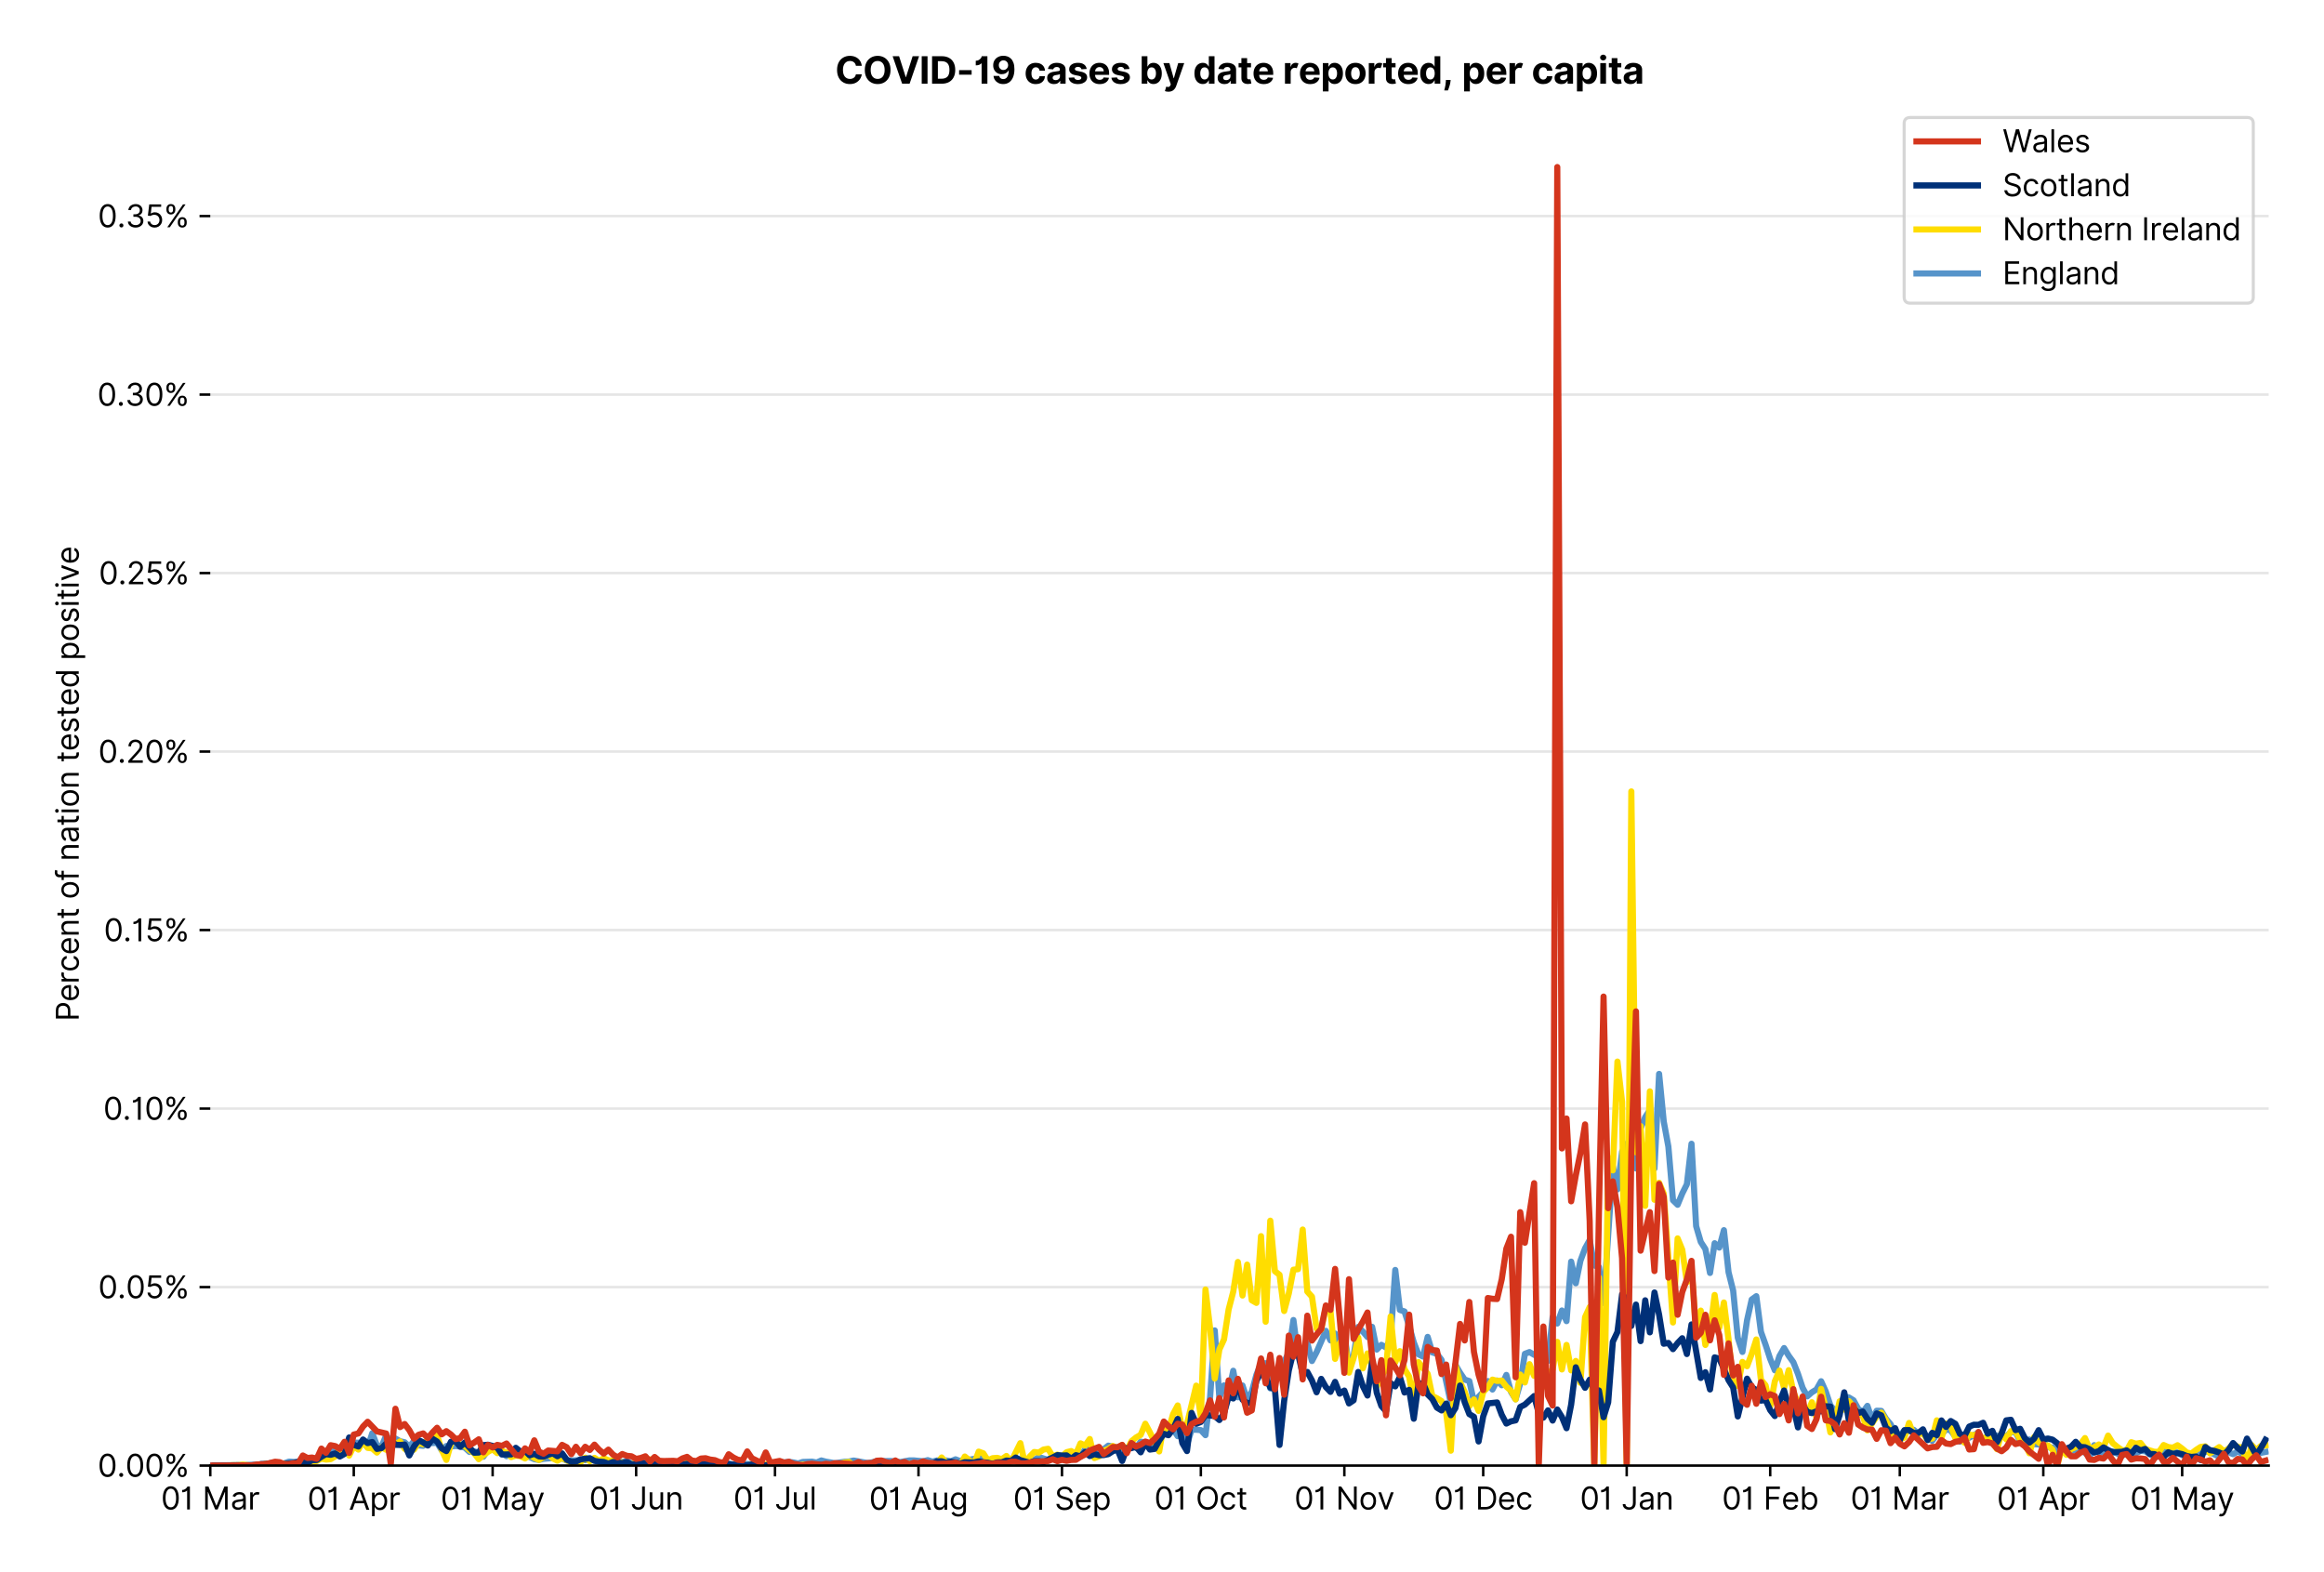 <?xml version="1.0" encoding="utf-8" standalone="no"?>
<!DOCTYPE svg PUBLIC "-//W3C//DTD SVG 1.1//EN"
  "http://www.w3.org/Graphics/SVG/1.1/DTD/svg11.dtd">
<svg version="1.1" viewBox="0 0 756.005 511.276" xmlns="http://www.w3.org/2000/svg" xmlns:xlink="http://www.w3.org/1999/xlink">
 <defs>
  <style type="text/css">*{stroke-linecap:butt;stroke-linejoin:round;}</style>
 </defs>
 <g id="figure_1">
  <g id="patch_1">
   <path d="M 0 511.276 
L 756.005 511.276 
L 756.005 0 
L 0 0 
z
" style="fill:#ffffff;"/>
  </g>
  <g id="axes_1">
   <g id="patch_2">
    <path d="M 68.405 476.745 
L 738.005 476.745 
L 738.005 33.225 
L 68.405 33.225 
z
" style="fill:#ffffff;"/>
   </g>
   <g id="matplotlib.axis_1">
    <g id="xtick_1">
     <g id="line2d_1">
      <defs>
       <path d="M 0 0 
L 0 3.5 
" id="m72a6129097" style="stroke:#000000;stroke-width:0.8;"/>
      </defs>
      <g>
       <use style="stroke:#000000;stroke-width:0.8;" x="68.405" xlink:href="#m72a6129097" y="476.745"/>
      </g>
     </g>
     <g id="text_1">
      <!-- 01 Mar -->
      <g transform="translate(52.368 491.018)scale(0.1 -0.1)">
       <defs>
        <path d="M 2000 -64 
Q 1230 -64 806 561 
Q 382 1186 382 2327 
Q 382 3459 809 4088 
Q 1236 4718 2000 4718 
Q 2764 4718 3191 4088 
Q 3618 3459 3618 2327 
Q 3618 1186 3194 561 
Q 2771 -64 2000 -64 
z
M 2000 436 
Q 2509 436 2791 927 
Q 3073 1418 3073 2327 
Q 3073 3234 2789 3730 
Q 2505 4227 2000 4227 
Q 1496 4227 1211 3730 
Q 927 3234 927 2327 
Q 927 1418 1210 927 
Q 1493 436 2000 436 
z
" id="Inter-Regular-30" transform="scale(0.016)"/>
        <path d="M 1973 4655 
L 1973 0 
L 1409 0 
L 1409 3836 
L 1373 3836 
Q 1341 3773 1209 3692 
Q 1077 3611 868 3551 
Q 659 3491 391 3491 
L 391 3964 
Q 661 3964 859 4061 
Q 1057 4159 1190 4291 
Q 1323 4423 1392 4529 
Q 1461 4636 1473 4655 
L 1973 4655 
z
" id="Inter-Regular-31" transform="scale(0.016)"/>
        <path id="Inter-Regular-20" transform="scale(0.016)"/>
        <path d="M 564 4655 
L 1236 4655 
L 2818 791 
L 2873 791 
L 4455 4655 
L 5127 4655 
L 5127 0 
L 4600 0 
L 4600 3536 
L 4555 3536 
L 3100 0 
L 2591 0 
L 1136 3536 
L 1091 3536 
L 1091 0 
L 564 0 
L 564 4655 
z
" id="Inter-Regular-4d" transform="scale(0.016)"/>
        <path d="M 1518 -82 
Q 1186 -82 916 44 
Q 646 170 486 410 
Q 327 650 327 991 
Q 327 1291 445 1478 
Q 564 1666 761 1773 
Q 959 1880 1199 1933 
Q 1439 1986 1682 2018 
Q 2000 2059 2199 2080 
Q 2398 2102 2490 2154 
Q 2582 2207 2582 2336 
L 2582 2355 
Q 2582 2691 2399 2877 
Q 2216 3064 1846 3064 
Q 1461 3064 1243 2895 
Q 1025 2727 936 2536 
L 427 2718 
Q 564 3036 792 3214 
Q 1021 3393 1292 3464 
Q 1564 3536 1827 3536 
Q 1996 3536 2215 3496 
Q 2434 3457 2640 3334 
Q 2846 3211 2982 2963 
Q 3118 2716 3118 2300 
L 3118 0 
L 2582 0 
L 2582 473 
L 2555 473 
Q 2500 359 2373 229 
Q 2246 100 2034 9 
Q 1823 -82 1518 -82 
z
M 1600 400 
Q 1918 400 2137 525 
Q 2357 650 2469 847 
Q 2582 1045 2582 1264 
L 2582 1755 
Q 2548 1714 2433 1681 
Q 2318 1648 2169 1624 
Q 2021 1600 1881 1583 
Q 1741 1566 1655 1555 
Q 1446 1527 1265 1467 
Q 1084 1407 974 1287 
Q 864 1168 864 964 
Q 864 684 1072 542 
Q 1280 400 1600 400 
z
" id="Inter-Regular-61" transform="scale(0.016)"/>
        <path d="M 491 0 
L 491 3491 
L 1009 3491 
L 1009 2964 
L 1046 2964 
Q 1139 3223 1389 3384 
Q 1639 3545 1955 3545 
Q 2100 3545 2209 3511 
Q 2318 3477 2400 3418 
L 2218 2964 
Q 2161 2993 2085 3010 
Q 2009 3027 1909 3027 
Q 1527 3027 1277 2794 
Q 1027 2561 1027 2209 
L 1027 0 
L 491 0 
z
" id="Inter-Regular-72" transform="scale(0.016)"/>
       </defs>
       <use xlink:href="#Inter-Regular-30"/>
       <use x="62.5" xlink:href="#Inter-Regular-31"/>
       <use x="106.676" xlink:href="#Inter-Regular-20"/>
       <use x="134.801" xlink:href="#Inter-Regular-4d"/>
       <use x="225.994" xlink:href="#Inter-Regular-61"/>
       <use x="282.386" xlink:href="#Inter-Regular-72"/>
      </g>
     </g>
    </g>
    <g id="xtick_2">
     <g id="line2d_2">
      <g>
       <use style="stroke:#000000;stroke-width:0.8;" x="115.084" xlink:href="#m72a6129097" y="476.745"/>
      </g>
     </g>
     <g id="text_2">
      <!-- 01 Apr -->
      <g transform="translate(99.999 491.117)scale(0.1 -0.1)">
       <defs>
        <path d="M 755 0 
L 164 0 
L 1873 4655 
L 2455 4655 
L 4164 0 
L 3573 0 
L 3105 1318 
L 1223 1318 
L 755 0 
z
M 1400 1818 
L 2927 1818 
L 2182 3918 
L 2146 3918 
L 1400 1818 
z
" id="Inter-Regular-41" transform="scale(0.016)"/>
        <path d="M 491 -1309 
L 491 3491 
L 1009 3491 
L 1009 2936 
L 1073 2936 
Q 1132 3027 1237 3169 
Q 1343 3311 1542 3423 
Q 1741 3536 2082 3536 
Q 2523 3536 2859 3315 
Q 3196 3095 3384 2690 
Q 3573 2286 3573 1736 
Q 3573 1182 3384 776 
Q 3196 370 2861 148 
Q 2527 -73 2091 -73 
Q 1755 -73 1552 39 
Q 1350 152 1241 296 
Q 1132 441 1073 536 
L 1027 536 
L 1027 -1309 
L 491 -1309 
z
M 1018 1745 
Q 1018 1152 1276 780 
Q 1534 409 2018 409 
Q 2355 409 2581 587 
Q 2807 766 2921 1069 
Q 3036 1373 3036 1745 
Q 3036 2114 2923 2410 
Q 2811 2707 2585 2881 
Q 2359 3055 2018 3055 
Q 1527 3055 1272 2693 
Q 1018 2332 1018 1745 
z
" id="Inter-Regular-70" transform="scale(0.016)"/>
       </defs>
       <use xlink:href="#Inter-Regular-30"/>
       <use x="62.5" xlink:href="#Inter-Regular-31"/>
       <use x="106.676" xlink:href="#Inter-Regular-20"/>
       <use x="134.801" xlink:href="#Inter-Regular-41"/>
       <use x="202.415" xlink:href="#Inter-Regular-70"/>
       <use x="263.352" xlink:href="#Inter-Regular-72"/>
      </g>
     </g>
    </g>
    <g id="xtick_3">
     <g id="line2d_3">
      <g>
       <use style="stroke:#000000;stroke-width:0.8;" x="160.257" xlink:href="#m72a6129097" y="476.745"/>
      </g>
     </g>
     <g id="text_3">
      <!-- 01 May -->
      <g transform="translate(143.354 491.117)scale(0.1 -0.1)">
       <defs>
        <path d="M 818 -1355 
Q 682 -1355 575 -1333 
Q 468 -1311 427 -1291 
L 564 -818 
Q 857 -893 1053 -814 
Q 1250 -736 1391 -345 
L 1509 -18 
L 218 3491 
L 800 3491 
L 1764 709 
L 1800 709 
L 2764 3491 
L 3346 3491 
L 1846 -564 
Q 1550 -1355 818 -1355 
z
" id="Inter-Regular-79" transform="scale(0.016)"/>
       </defs>
       <use xlink:href="#Inter-Regular-30"/>
       <use x="62.5" xlink:href="#Inter-Regular-31"/>
       <use x="106.676" xlink:href="#Inter-Regular-20"/>
       <use x="134.801" xlink:href="#Inter-Regular-4d"/>
       <use x="225.994" xlink:href="#Inter-Regular-61"/>
       <use x="282.386" xlink:href="#Inter-Regular-79"/>
      </g>
     </g>
    </g>
    <g id="xtick_4">
     <g id="line2d_4">
      <g>
       <use style="stroke:#000000;stroke-width:0.8;" x="206.936" xlink:href="#m72a6129097" y="476.745"/>
      </g>
     </g>
     <g id="text_4">
      <!-- 01 Jun -->
      <g transform="translate(191.652 491.018)scale(0.1 -0.1)">
       <defs>
        <path d="M 2346 4655 
L 2909 4655 
L 2909 1327 
Q 2909 657 2549 296 
Q 2189 -64 1582 -64 
Q 1200 -64 902 76 
Q 605 216 434 475 
Q 264 734 264 1091 
L 818 1091 
Q 818 795 1034 615 
Q 1250 436 1582 436 
Q 1948 436 2147 664 
Q 2346 893 2346 1327 
L 2346 4655 
z
" id="Inter-Regular-4a" transform="scale(0.016)"/>
        <path d="M 2691 1427 
L 2691 3491 
L 3227 3491 
L 3227 0 
L 2691 0 
L 2691 591 
L 2655 591 
Q 2532 325 2273 140 
Q 2014 -45 1618 -45 
Q 1127 -45 809 280 
Q 491 605 491 1273 
L 491 3491 
L 1027 3491 
L 1027 1309 
Q 1027 927 1242 700 
Q 1457 473 1791 473 
Q 1991 473 2199 575 
Q 2407 677 2549 888 
Q 2691 1100 2691 1427 
z
" id="Inter-Regular-75" transform="scale(0.016)"/>
        <path d="M 1027 2100 
L 1027 0 
L 491 0 
L 491 3491 
L 1009 3491 
L 1009 2945 
L 1055 2945 
Q 1177 3211 1427 3373 
Q 1677 3536 2073 3536 
Q 2602 3536 2928 3211 
Q 3255 2886 3255 2218 
L 3255 0 
L 2718 0 
L 2718 2182 
Q 2718 2593 2504 2824 
Q 2291 3055 1918 3055 
Q 1534 3055 1280 2806 
Q 1027 2557 1027 2100 
z
" id="Inter-Regular-6e" transform="scale(0.016)"/>
       </defs>
       <use xlink:href="#Inter-Regular-30"/>
       <use x="62.5" xlink:href="#Inter-Regular-31"/>
       <use x="106.676" xlink:href="#Inter-Regular-20"/>
       <use x="134.801" xlink:href="#Inter-Regular-4a"/>
       <use x="189.063" xlink:href="#Inter-Regular-75"/>
       <use x="247.159" xlink:href="#Inter-Regular-6e"/>
      </g>
     </g>
    </g>
    <g id="xtick_5">
     <g id="line2d_5">
      <g>
       <use style="stroke:#000000;stroke-width:0.8;" x="252.11" xlink:href="#m72a6129097" y="476.745"/>
      </g>
     </g>
     <g id="text_5">
      <!-- 01 Jul -->
      <g transform="translate(238.566 491.018)scale(0.1 -0.1)">
       <defs>
        <path d="M 1027 4655 
L 1027 0 
L 491 0 
L 491 4655 
L 1027 4655 
z
" id="Inter-Regular-6c" transform="scale(0.016)"/>
       </defs>
       <use xlink:href="#Inter-Regular-30"/>
       <use x="62.5" xlink:href="#Inter-Regular-31"/>
       <use x="106.676" xlink:href="#Inter-Regular-20"/>
       <use x="134.801" xlink:href="#Inter-Regular-4a"/>
       <use x="189.063" xlink:href="#Inter-Regular-75"/>
       <use x="247.159" xlink:href="#Inter-Regular-6c"/>
      </g>
     </g>
    </g>
    <g id="xtick_6">
     <g id="line2d_6">
      <g>
       <use style="stroke:#000000;stroke-width:0.8;" x="298.789" xlink:href="#m72a6129097" y="476.745"/>
      </g>
     </g>
     <g id="text_6">
      <!-- 01 Aug -->
      <g transform="translate(282.717 491.117)scale(0.1 -0.1)">
       <defs>
        <path d="M 1900 -1382 
Q 1316 -1382 976 -1169 
Q 636 -957 473 -682 
L 900 -382 
Q 973 -477 1084 -601 
Q 1196 -725 1390 -817 
Q 1584 -909 1900 -909 
Q 2323 -909 2598 -704 
Q 2873 -500 2873 -64 
L 2873 645 
L 2827 645 
Q 2768 550 2660 410 
Q 2552 270 2351 162 
Q 2150 55 1809 55 
Q 1386 55 1051 255 
Q 716 455 521 836 
Q 327 1218 327 1764 
Q 327 2300 516 2699 
Q 705 3098 1041 3317 
Q 1377 3536 1818 3536 
Q 2159 3536 2360 3423 
Q 2561 3311 2669 3169 
Q 2777 3027 2836 2936 
L 2891 2936 
L 2891 3491 
L 3409 3491 
L 3409 -100 
Q 3409 -550 3205 -833 
Q 3002 -1116 2660 -1249 
Q 2318 -1382 1900 -1382 
z
M 1882 536 
Q 2366 536 2624 864 
Q 2882 1193 2882 1773 
Q 2882 2339 2627 2697 
Q 2373 3055 1882 3055 
Q 1541 3055 1315 2882 
Q 1089 2709 976 2418 
Q 864 2127 864 1773 
Q 864 1227 1120 881 
Q 1377 536 1882 536 
z
" id="Inter-Regular-67" transform="scale(0.016)"/>
       </defs>
       <use xlink:href="#Inter-Regular-30"/>
       <use x="62.5" xlink:href="#Inter-Regular-31"/>
       <use x="106.676" xlink:href="#Inter-Regular-20"/>
       <use x="134.801" xlink:href="#Inter-Regular-41"/>
       <use x="202.415" xlink:href="#Inter-Regular-75"/>
       <use x="260.511" xlink:href="#Inter-Regular-67"/>
      </g>
     </g>
    </g>
    <g id="xtick_7">
     <g id="line2d_7">
      <g>
       <use style="stroke:#000000;stroke-width:0.8;" x="345.468" xlink:href="#m72a6129097" y="476.745"/>
      </g>
     </g>
     <g id="text_7">
      <!-- 01 Sep -->
      <g transform="translate(329.58 491.117)scale(0.1 -0.1)">
       <defs>
        <path d="M 3109 3491 
Q 3068 3836 2777 4027 
Q 2486 4218 2064 4218 
Q 1600 4218 1318 3999 
Q 1036 3780 1036 3445 
Q 1036 3195 1189 3042 
Q 1343 2889 1553 2803 
Q 1764 2718 1936 2673 
L 2409 2545 
Q 2591 2498 2815 2414 
Q 3039 2330 3244 2185 
Q 3450 2041 3584 1816 
Q 3718 1591 3718 1264 
Q 3718 886 3521 581 
Q 3325 277 2949 97 
Q 2573 -82 2036 -82 
Q 1286 -82 845 272 
Q 405 627 364 1200 
L 946 1200 
Q 968 936 1124 764 
Q 1280 593 1519 510 
Q 1759 427 2036 427 
Q 2359 427 2616 533 
Q 2873 639 3023 828 
Q 3173 1018 3173 1273 
Q 3173 1505 3043 1650 
Q 2914 1795 2702 1886 
Q 2491 1977 2246 2045 
L 1673 2209 
Q 1127 2366 809 2657 
Q 491 2948 491 3418 
Q 491 3809 703 4101 
Q 916 4393 1276 4555 
Q 1636 4718 2082 4718 
Q 2532 4718 2882 4558 
Q 3232 4398 3437 4120 
Q 3643 3843 3655 3491 
L 3109 3491 
z
" id="Inter-Regular-53" transform="scale(0.016)"/>
        <path d="M 1955 -73 
Q 1450 -73 1085 151 
Q 721 375 524 778 
Q 327 1182 327 1718 
Q 327 2255 524 2665 
Q 721 3075 1074 3305 
Q 1427 3536 1900 3536 
Q 2173 3536 2439 3445 
Q 2705 3355 2923 3151 
Q 3141 2948 3270 2614 
Q 3400 2280 3400 1791 
L 3400 1564 
L 866 1564 
Q 884 1005 1183 707 
Q 1482 409 1955 409 
Q 2271 409 2498 545 
Q 2725 682 2827 955 
L 3346 809 
Q 3223 414 2854 170 
Q 2486 -73 1955 -73 
z
M 866 2027 
L 2855 2027 
Q 2855 2470 2595 2762 
Q 2336 3055 1900 3055 
Q 1593 3055 1368 2911 
Q 1143 2768 1013 2533 
Q 884 2298 866 2027 
z
" id="Inter-Regular-65" transform="scale(0.016)"/>
       </defs>
       <use xlink:href="#Inter-Regular-30"/>
       <use x="62.5" xlink:href="#Inter-Regular-31"/>
       <use x="106.676" xlink:href="#Inter-Regular-20"/>
       <use x="134.801" xlink:href="#Inter-Regular-53"/>
       <use x="198.58" xlink:href="#Inter-Regular-65"/>
       <use x="256.818" xlink:href="#Inter-Regular-70"/>
      </g>
     </g>
    </g>
    <g id="xtick_8">
     <g id="line2d_8">
      <g>
       <use style="stroke:#000000;stroke-width:0.8;" x="390.641" xlink:href="#m72a6129097" y="476.745"/>
      </g>
     </g>
     <g id="text_8">
      <!-- 01 Oct -->
      <g transform="translate(375.485 491.018)scale(0.1 -0.1)">
       <defs>
        <path d="M 4491 2327 
Q 4491 1591 4225 1054 
Q 3959 518 3495 227 
Q 3032 -64 2436 -64 
Q 1841 -64 1377 227 
Q 914 518 648 1054 
Q 382 1591 382 2327 
Q 382 3064 648 3600 
Q 914 4136 1377 4427 
Q 1841 4718 2436 4718 
Q 3032 4718 3495 4427 
Q 3959 4136 4225 3600 
Q 4491 3064 4491 2327 
z
M 3946 2327 
Q 3946 2932 3744 3348 
Q 3543 3764 3201 3977 
Q 2859 4191 2436 4191 
Q 2014 4191 1672 3977 
Q 1330 3764 1128 3348 
Q 927 2932 927 2327 
Q 927 1723 1128 1307 
Q 1330 891 1672 677 
Q 2014 464 2436 464 
Q 2859 464 3201 677 
Q 3543 891 3744 1307 
Q 3946 1723 3946 2327 
z
" id="Inter-Regular-4f" transform="scale(0.016)"/>
        <path d="M 1909 -73 
Q 1418 -73 1063 159 
Q 709 391 518 798 
Q 327 1205 327 1727 
Q 327 2259 524 2667 
Q 721 3075 1074 3305 
Q 1427 3536 1900 3536 
Q 2268 3536 2563 3400 
Q 2859 3264 3047 3018 
Q 3236 2773 3282 2445 
L 2746 2445 
Q 2684 2684 2474 2869 
Q 2264 3055 1909 3055 
Q 1439 3055 1151 2697 
Q 864 2339 864 1745 
Q 864 1139 1148 774 
Q 1432 409 1909 409 
Q 2223 409 2447 570 
Q 2671 732 2746 1018 
L 3282 1018 
Q 3236 709 3058 462 
Q 2880 216 2588 71 
Q 2296 -73 1909 -73 
z
" id="Inter-Regular-63" transform="scale(0.016)"/>
        <path d="M 2009 3491 
L 2009 3036 
L 1264 3036 
L 1264 1000 
Q 1264 773 1331 660 
Q 1398 548 1503 510 
Q 1609 473 1727 473 
Q 1816 473 1873 483 
Q 1930 493 1964 500 
L 2073 18 
Q 2018 -2 1920 -23 
Q 1823 -45 1673 -45 
Q 1446 -45 1228 52 
Q 1011 150 869 350 
Q 727 550 727 855 
L 727 3036 
L 200 3036 
L 200 3491 
L 727 3491 
L 727 4327 
L 1264 4327 
L 1264 3491 
L 2009 3491 
z
" id="Inter-Regular-74" transform="scale(0.016)"/>
       </defs>
       <use xlink:href="#Inter-Regular-30"/>
       <use x="62.5" xlink:href="#Inter-Regular-31"/>
       <use x="106.676" xlink:href="#Inter-Regular-20"/>
       <use x="134.801" xlink:href="#Inter-Regular-4f"/>
       <use x="210.938" xlink:href="#Inter-Regular-63"/>
       <use x="266.761" xlink:href="#Inter-Regular-74"/>
      </g>
     </g>
    </g>
    <g id="xtick_9">
     <g id="line2d_9">
      <g>
       <use style="stroke:#000000;stroke-width:0.8;" x="437.32" xlink:href="#m72a6129097" y="476.745"/>
      </g>
     </g>
     <g id="text_9">
      <!-- 01 Nov -->
      <g transform="translate(421.049 491.018)scale(0.1 -0.1)">
       <defs>
        <path d="M 4255 4655 
L 4255 0 
L 3709 0 
L 1173 3655 
L 1127 3655 
L 1127 0 
L 564 0 
L 564 4655 
L 1109 4655 
L 3655 991 
L 3700 991 
L 3700 4655 
L 4255 4655 
z
" id="Inter-Regular-4e" transform="scale(0.016)"/>
        <path d="M 1909 -73 
Q 1436 -73 1080 152 
Q 725 377 526 781 
Q 327 1186 327 1727 
Q 327 2273 526 2679 
Q 725 3086 1080 3311 
Q 1436 3536 1909 3536 
Q 2382 3536 2737 3311 
Q 3093 3086 3292 2679 
Q 3491 2273 3491 1727 
Q 3491 1186 3292 781 
Q 3093 377 2737 152 
Q 2382 -73 1909 -73 
z
M 1909 409 
Q 2268 409 2500 593 
Q 2732 777 2843 1077 
Q 2955 1377 2955 1727 
Q 2955 2077 2843 2379 
Q 2732 2682 2500 2868 
Q 2268 3055 1909 3055 
Q 1550 3055 1318 2868 
Q 1086 2682 975 2379 
Q 864 2077 864 1727 
Q 864 1377 975 1077 
Q 1086 777 1318 593 
Q 1550 409 1909 409 
z
" id="Inter-Regular-6f" transform="scale(0.016)"/>
        <path d="M 3346 3491 
L 2055 0 
L 1509 0 
L 218 3491 
L 800 3491 
L 1764 709 
L 1800 709 
L 2764 3491 
L 3346 3491 
z
" id="Inter-Regular-76" transform="scale(0.016)"/>
       </defs>
       <use xlink:href="#Inter-Regular-30"/>
       <use x="62.5" xlink:href="#Inter-Regular-31"/>
       <use x="106.676" xlink:href="#Inter-Regular-20"/>
       <use x="134.801" xlink:href="#Inter-Regular-4e"/>
       <use x="210.085" xlink:href="#Inter-Regular-6f"/>
       <use x="269.744" xlink:href="#Inter-Regular-76"/>
      </g>
     </g>
    </g>
    <g id="xtick_10">
     <g id="line2d_10">
      <g>
       <use style="stroke:#000000;stroke-width:0.8;" x="482.494" xlink:href="#m72a6129097" y="476.745"/>
      </g>
     </g>
     <g id="text_10">
      <!-- 01 Dec -->
      <g transform="translate(466.457 491.018)scale(0.1 -0.1)">
       <defs>
        <path d="M 2000 0 
L 564 0 
L 564 4655 
L 2064 4655 
Q 2741 4655 3223 4376 
Q 3705 4098 3961 3578 
Q 4218 3059 4218 2336 
Q 4218 1609 3959 1085 
Q 3700 561 3204 280 
Q 2709 0 2000 0 
z
M 1127 500 
L 1964 500 
Q 2830 500 3251 992 
Q 3673 1484 3673 2336 
Q 3673 3182 3259 3668 
Q 2846 4155 2027 4155 
L 1127 4155 
L 1127 500 
z
" id="Inter-Regular-44" transform="scale(0.016)"/>
       </defs>
       <use xlink:href="#Inter-Regular-30"/>
       <use x="62.5" xlink:href="#Inter-Regular-31"/>
       <use x="106.676" xlink:href="#Inter-Regular-20"/>
       <use x="134.801" xlink:href="#Inter-Regular-44"/>
       <use x="206.676" xlink:href="#Inter-Regular-65"/>
       <use x="264.915" xlink:href="#Inter-Regular-63"/>
      </g>
     </g>
    </g>
    <g id="xtick_11">
     <g id="line2d_11">
      <g>
       <use style="stroke:#000000;stroke-width:0.8;" x="529.173" xlink:href="#m72a6129097" y="476.745"/>
      </g>
     </g>
     <g id="text_11">
      <!-- 01 Jan -->
      <g transform="translate(513.973 491.018)scale(0.1 -0.1)">
       <use xlink:href="#Inter-Regular-30"/>
       <use x="62.5" xlink:href="#Inter-Regular-31"/>
       <use x="106.676" xlink:href="#Inter-Regular-20"/>
       <use x="134.801" xlink:href="#Inter-Regular-4a"/>
       <use x="189.063" xlink:href="#Inter-Regular-61"/>
       <use x="245.455" xlink:href="#Inter-Regular-6e"/>
      </g>
     </g>
    </g>
    <g id="xtick_12">
     <g id="line2d_12">
      <g>
       <use style="stroke:#000000;stroke-width:0.8;" x="575.852" xlink:href="#m72a6129097" y="476.745"/>
      </g>
     </g>
     <g id="text_12">
      <!-- 01 Feb -->
      <g transform="translate(560.163 491.018)scale(0.1 -0.1)">
       <defs>
        <path d="M 564 0 
L 564 4655 
L 3355 4655 
L 3355 4155 
L 1127 4155 
L 1127 2582 
L 3146 2582 
L 3146 2082 
L 1127 2082 
L 1127 0 
L 564 0 
z
" id="Inter-Regular-46" transform="scale(0.016)"/>
        <path d="M 564 0 
L 564 4655 
L 1100 4655 
L 1100 2936 
L 1146 2936 
Q 1205 3027 1310 3169 
Q 1416 3311 1615 3423 
Q 1814 3536 2155 3536 
Q 2596 3536 2932 3315 
Q 3268 3095 3457 2690 
Q 3646 2286 3646 1736 
Q 3646 1182 3457 776 
Q 3268 370 2934 148 
Q 2600 -73 2164 -73 
Q 1827 -73 1625 39 
Q 1423 152 1314 296 
Q 1205 441 1146 536 
L 1082 536 
L 1082 0 
L 564 0 
z
M 1091 1745 
Q 1091 1152 1349 780 
Q 1607 409 2091 409 
Q 2427 409 2653 587 
Q 2880 766 2994 1069 
Q 3109 1373 3109 1745 
Q 3109 2114 2996 2410 
Q 2884 2707 2658 2881 
Q 2432 3055 2091 3055 
Q 1600 3055 1345 2693 
Q 1091 2332 1091 1745 
z
" id="Inter-Regular-62" transform="scale(0.016)"/>
       </defs>
       <use xlink:href="#Inter-Regular-30"/>
       <use x="62.5" xlink:href="#Inter-Regular-31"/>
       <use x="106.676" xlink:href="#Inter-Regular-20"/>
       <use x="134.801" xlink:href="#Inter-Regular-46"/>
       <use x="193.466" xlink:href="#Inter-Regular-65"/>
       <use x="251.705" xlink:href="#Inter-Regular-62"/>
      </g>
     </g>
    </g>
    <g id="xtick_13">
     <g id="line2d_13">
      <g>
       <use style="stroke:#000000;stroke-width:0.8;" x="618.013" xlink:href="#m72a6129097" y="476.745"/>
      </g>
     </g>
     <g id="text_13">
      <!-- 01 Mar -->
      <g transform="translate(601.977 491.018)scale(0.1 -0.1)">
       <use xlink:href="#Inter-Regular-30"/>
       <use x="62.5" xlink:href="#Inter-Regular-31"/>
       <use x="106.676" xlink:href="#Inter-Regular-20"/>
       <use x="134.801" xlink:href="#Inter-Regular-4d"/>
       <use x="225.994" xlink:href="#Inter-Regular-61"/>
       <use x="282.386" xlink:href="#Inter-Regular-72"/>
      </g>
     </g>
    </g>
    <g id="xtick_14">
     <g id="line2d_14">
      <g>
       <use style="stroke:#000000;stroke-width:0.8;" x="664.693" xlink:href="#m72a6129097" y="476.745"/>
      </g>
     </g>
     <g id="text_14">
      <!-- 01 Apr -->
      <g transform="translate(649.607 491.117)scale(0.1 -0.1)">
       <use xlink:href="#Inter-Regular-30"/>
       <use x="62.5" xlink:href="#Inter-Regular-31"/>
       <use x="106.676" xlink:href="#Inter-Regular-20"/>
       <use x="134.801" xlink:href="#Inter-Regular-41"/>
       <use x="202.415" xlink:href="#Inter-Regular-70"/>
       <use x="263.352" xlink:href="#Inter-Regular-72"/>
      </g>
     </g>
    </g>
    <g id="xtick_15">
     <g id="line2d_15">
      <g>
       <use style="stroke:#000000;stroke-width:0.8;" x="709.866" xlink:href="#m72a6129097" y="476.745"/>
      </g>
     </g>
     <g id="text_15">
      <!-- 01 May -->
      <g transform="translate(692.963 491.117)scale(0.1 -0.1)">
       <use xlink:href="#Inter-Regular-30"/>
       <use x="62.5" xlink:href="#Inter-Regular-31"/>
       <use x="106.676" xlink:href="#Inter-Regular-20"/>
       <use x="134.801" xlink:href="#Inter-Regular-4d"/>
       <use x="225.994" xlink:href="#Inter-Regular-61"/>
       <use x="282.386" xlink:href="#Inter-Regular-79"/>
      </g>
     </g>
    </g>
   </g>
   <g id="matplotlib.axis_2">
    <g id="ytick_1">
     <g id="line2d_16">
      <path clip-path="url(#p01dc7cdc3b)" d="M 68.405 476.745 
L 738.005 476.745 
" style="fill:none;stroke:#e5e5e5;stroke-linecap:square;stroke-width:0.8;"/>
     </g>
     <g id="line2d_17">
      <defs>
       <path d="M 0 0 
L -3.5 0 
" id="me7ef768a65" style="stroke:#000000;stroke-width:0.8;"/>
      </defs>
      <g>
       <use style="stroke:#000000;stroke-width:0.8;" x="68.405" xlink:href="#me7ef768a65" y="476.745"/>
      </g>
     </g>
     <g id="text_16">
      <!-- 0.00% -->
      <g transform="translate(31.773 480.382)scale(0.1 -0.1)">
       <defs>
        <path d="M 882 -36 
Q 714 -36 593 84 
Q 473 205 473 373 
Q 473 541 593 661 
Q 714 782 882 782 
Q 1050 782 1170 661 
Q 1291 541 1291 373 
Q 1291 205 1170 84 
Q 1050 -36 882 -36 
z
" id="Inter-Regular-2e" transform="scale(0.016)"/>
        <path d="M 2855 873 
L 2855 1118 
Q 2855 1373 2960 1585 
Q 3066 1798 3269 1926 
Q 3473 2055 3764 2055 
Q 4059 2055 4259 1926 
Q 4459 1798 4561 1585 
Q 4664 1373 4664 1118 
L 4664 873 
Q 4664 618 4560 405 
Q 4457 193 4256 64 
Q 4055 -64 3764 -64 
Q 3468 -64 3266 64 
Q 3064 193 2959 405 
Q 2855 618 2855 873 
z
M 536 3536 
L 536 3782 
Q 536 4036 642 4248 
Q 748 4461 951 4589 
Q 1155 4718 1446 4718 
Q 1741 4718 1941 4589 
Q 2141 4461 2243 4248 
Q 2346 4036 2346 3782 
L 2346 3536 
Q 2346 3282 2242 3069 
Q 2139 2857 1937 2728 
Q 1736 2600 1446 2600 
Q 1150 2600 948 2728 
Q 746 2857 641 3069 
Q 536 3282 536 3536 
z
M 709 0 
L 3909 4655 
L 4427 4655 
L 1227 0 
L 709 0 
z
M 3318 1118 
L 3318 873 
Q 3318 661 3418 494 
Q 3518 327 3764 327 
Q 4002 327 4101 494 
Q 4200 661 4200 873 
L 4200 1118 
Q 4200 1330 4104 1497 
Q 4009 1664 3764 1664 
Q 3525 1664 3421 1497 
Q 3318 1330 3318 1118 
z
M 1000 3782 
L 1000 3536 
Q 1000 3325 1100 3158 
Q 1200 2991 1446 2991 
Q 1684 2991 1783 3158 
Q 1882 3325 1882 3536 
L 1882 3782 
Q 1882 3993 1786 4160 
Q 1691 4327 1446 4327 
Q 1207 4327 1103 4160 
Q 1000 3993 1000 3782 
z
" id="Inter-Regular-25" transform="scale(0.016)"/>
       </defs>
       <use xlink:href="#Inter-Regular-30"/>
       <use x="62.5" xlink:href="#Inter-Regular-2e"/>
       <use x="90.057" xlink:href="#Inter-Regular-30"/>
       <use x="152.557" xlink:href="#Inter-Regular-30"/>
       <use x="215.057" xlink:href="#Inter-Regular-25"/>
      </g>
     </g>
    </g>
    <g id="ytick_2">
     <g id="line2d_18">
      <path clip-path="url(#p01dc7cdc3b)" d="M 68.405 418.68 
L 738.005 418.68 
" style="fill:none;stroke:#e5e5e5;stroke-linecap:square;stroke-width:0.8;"/>
     </g>
     <g id="line2d_19">
      <g>
       <use style="stroke:#000000;stroke-width:0.8;" x="68.405" xlink:href="#me7ef768a65" y="418.68"/>
      </g>
     </g>
     <g id="text_17">
      <!-- 0.05% -->
      <g transform="translate(31.944 422.317)scale(0.1 -0.1)">
       <defs>
        <path d="M 1936 -64 
Q 1536 -64 1216 95 
Q 896 255 702 532 
Q 509 809 491 1164 
L 1036 1164 
Q 1068 848 1324 642 
Q 1580 436 1936 436 
Q 2223 436 2447 570 
Q 2671 705 2799 940 
Q 2927 1175 2927 1473 
Q 2927 1777 2794 2017 
Q 2661 2257 2429 2395 
Q 2198 2534 1900 2536 
Q 1686 2539 1461 2472 
Q 1236 2405 1091 2300 
L 564 2364 
L 846 4655 
L 3264 4655 
L 3264 4155 
L 1318 4155 
L 1155 2782 
L 1182 2782 
Q 1325 2895 1541 2970 
Q 1757 3045 1991 3045 
Q 2418 3045 2753 2842 
Q 3089 2639 3281 2286 
Q 3473 1934 3473 1482 
Q 3473 1036 3274 687 
Q 3075 339 2727 137 
Q 2380 -64 1936 -64 
z
" id="Inter-Regular-35" transform="scale(0.016)"/>
       </defs>
       <use xlink:href="#Inter-Regular-30"/>
       <use x="62.5" xlink:href="#Inter-Regular-2e"/>
       <use x="90.057" xlink:href="#Inter-Regular-30"/>
       <use x="152.557" xlink:href="#Inter-Regular-35"/>
       <use x="213.352" xlink:href="#Inter-Regular-25"/>
      </g>
     </g>
    </g>
    <g id="ytick_3">
     <g id="line2d_20">
      <path clip-path="url(#p01dc7cdc3b)" d="M 68.405 360.615 
L 738.005 360.615 
" style="fill:none;stroke:#e5e5e5;stroke-linecap:square;stroke-width:0.8;"/>
     </g>
     <g id="line2d_21">
      <g>
       <use style="stroke:#000000;stroke-width:0.8;" x="68.405" xlink:href="#me7ef768a65" y="360.615"/>
      </g>
     </g>
     <g id="text_18">
      <!-- 0.10% -->
      <g transform="translate(33.606 364.252)scale(0.1 -0.1)">
       <use xlink:href="#Inter-Regular-30"/>
       <use x="62.5" xlink:href="#Inter-Regular-2e"/>
       <use x="90.057" xlink:href="#Inter-Regular-31"/>
       <use x="134.233" xlink:href="#Inter-Regular-30"/>
       <use x="196.733" xlink:href="#Inter-Regular-25"/>
      </g>
     </g>
    </g>
    <g id="ytick_4">
     <g id="line2d_22">
      <path clip-path="url(#p01dc7cdc3b)" d="M 68.405 302.55 
L 738.005 302.55 
" style="fill:none;stroke:#e5e5e5;stroke-linecap:square;stroke-width:0.8;"/>
     </g>
     <g id="line2d_23">
      <g>
       <use style="stroke:#000000;stroke-width:0.8;" x="68.405" xlink:href="#me7ef768a65" y="302.55"/>
      </g>
     </g>
     <g id="text_19">
      <!-- 0.15% -->
      <g transform="translate(33.777 306.187)scale(0.1 -0.1)">
       <use xlink:href="#Inter-Regular-30"/>
       <use x="62.5" xlink:href="#Inter-Regular-2e"/>
       <use x="90.057" xlink:href="#Inter-Regular-31"/>
       <use x="134.233" xlink:href="#Inter-Regular-35"/>
       <use x="195.028" xlink:href="#Inter-Regular-25"/>
      </g>
     </g>
    </g>
    <g id="ytick_5">
     <g id="line2d_24">
      <path clip-path="url(#p01dc7cdc3b)" d="M 68.405 244.485 
L 738.005 244.485 
" style="fill:none;stroke:#e5e5e5;stroke-linecap:square;stroke-width:0.8;"/>
     </g>
     <g id="line2d_25">
      <g>
       <use style="stroke:#000000;stroke-width:0.8;" x="68.405" xlink:href="#me7ef768a65" y="244.485"/>
      </g>
     </g>
     <g id="text_20">
      <!-- 0.20% -->
      <g transform="translate(31.972 248.122)scale(0.1 -0.1)">
       <defs>
        <path d="M 482 0 
L 482 409 
L 2018 2091 
Q 2289 2386 2464 2605 
Q 2639 2825 2724 3019 
Q 2809 3214 2809 3427 
Q 2809 3795 2553 4011 
Q 2298 4227 1918 4227 
Q 1514 4227 1275 3985 
Q 1036 3743 1036 3345 
L 500 3345 
Q 500 3755 688 4064 
Q 877 4373 1203 4545 
Q 1530 4718 1936 4718 
Q 2346 4718 2661 4545 
Q 2977 4373 3156 4079 
Q 3336 3786 3336 3427 
Q 3336 3170 3244 2926 
Q 3152 2682 2926 2383 
Q 2700 2084 2300 1655 
L 1255 536 
L 1255 500 
L 3418 500 
L 3418 0 
L 482 0 
z
" id="Inter-Regular-32" transform="scale(0.016)"/>
       </defs>
       <use xlink:href="#Inter-Regular-30"/>
       <use x="62.5" xlink:href="#Inter-Regular-2e"/>
       <use x="90.057" xlink:href="#Inter-Regular-32"/>
       <use x="150.568" xlink:href="#Inter-Regular-30"/>
       <use x="213.068" xlink:href="#Inter-Regular-25"/>
      </g>
     </g>
    </g>
    <g id="ytick_6">
     <g id="line2d_26">
      <path clip-path="url(#p01dc7cdc3b)" d="M 68.405 186.421 
L 738.005 186.421 
" style="fill:none;stroke:#e5e5e5;stroke-linecap:square;stroke-width:0.8;"/>
     </g>
     <g id="line2d_27">
      <g>
       <use style="stroke:#000000;stroke-width:0.8;" x="68.405" xlink:href="#me7ef768a65" y="186.421"/>
      </g>
     </g>
     <g id="text_21">
      <!-- 0.25% -->
      <g transform="translate(32.142 190.057)scale(0.1 -0.1)">
       <use xlink:href="#Inter-Regular-30"/>
       <use x="62.5" xlink:href="#Inter-Regular-2e"/>
       <use x="90.057" xlink:href="#Inter-Regular-32"/>
       <use x="150.568" xlink:href="#Inter-Regular-35"/>
       <use x="211.364" xlink:href="#Inter-Regular-25"/>
      </g>
     </g>
    </g>
    <g id="ytick_7">
     <g id="line2d_28">
      <path clip-path="url(#p01dc7cdc3b)" d="M 68.405 128.356 
L 738.005 128.356 
" style="fill:none;stroke:#e5e5e5;stroke-linecap:square;stroke-width:0.8;"/>
     </g>
     <g id="line2d_29">
      <g>
       <use style="stroke:#000000;stroke-width:0.8;" x="68.405" xlink:href="#me7ef768a65" y="128.356"/>
      </g>
     </g>
     <g id="text_22">
      <!-- 0.30% -->
      <g transform="translate(31.659 131.992)scale(0.1 -0.1)">
       <defs>
        <path d="M 2055 -64 
Q 1605 -64 1253 90 
Q 902 245 696 521 
Q 491 798 473 1164 
L 1046 1164 
Q 1071 827 1356 631 
Q 1641 436 2046 436 
Q 2493 436 2783 664 
Q 3073 893 3073 1264 
Q 3073 1650 2787 1893 
Q 2502 2136 1973 2136 
L 1600 2136 
L 1600 2636 
L 1973 2636 
Q 2386 2636 2647 2856 
Q 2909 3077 2909 3445 
Q 2909 3798 2679 4012 
Q 2450 4227 2064 4227 
Q 1823 4227 1610 4139 
Q 1398 4052 1264 3887 
Q 1130 3723 1118 3491 
L 573 3491 
Q 586 3857 793 4133 
Q 1000 4409 1335 4563 
Q 1671 4718 2073 4718 
Q 2505 4718 2814 4544 
Q 3123 4370 3289 4086 
Q 3455 3802 3455 3473 
Q 3455 3080 3249 2802 
Q 3043 2525 2691 2418 
L 2691 2382 
Q 3132 2309 3379 2008 
Q 3627 1707 3627 1264 
Q 3627 884 3421 583 
Q 3216 282 2861 109 
Q 2507 -64 2055 -64 
z
" id="Inter-Regular-33" transform="scale(0.016)"/>
       </defs>
       <use xlink:href="#Inter-Regular-30"/>
       <use x="62.5" xlink:href="#Inter-Regular-2e"/>
       <use x="90.057" xlink:href="#Inter-Regular-33"/>
       <use x="153.693" xlink:href="#Inter-Regular-30"/>
       <use x="216.193" xlink:href="#Inter-Regular-25"/>
      </g>
     </g>
    </g>
    <g id="ytick_8">
     <g id="line2d_30">
      <path clip-path="url(#p01dc7cdc3b)" d="M 68.405 70.291 
L 738.005 70.291 
" style="fill:none;stroke:#e5e5e5;stroke-linecap:square;stroke-width:0.8;"/>
     </g>
     <g id="line2d_31">
      <g>
       <use style="stroke:#000000;stroke-width:0.8;" x="68.405" xlink:href="#me7ef768a65" y="70.291"/>
      </g>
     </g>
     <g id="text_23">
      <!-- 0.35% -->
      <g transform="translate(31.83 73.928)scale(0.1 -0.1)">
       <use xlink:href="#Inter-Regular-30"/>
       <use x="62.5" xlink:href="#Inter-Regular-2e"/>
       <use x="90.057" xlink:href="#Inter-Regular-33"/>
       <use x="153.693" xlink:href="#Inter-Regular-35"/>
       <use x="214.489" xlink:href="#Inter-Regular-25"/>
      </g>
     </g>
    </g>
    <g id="text_24">
     <!-- Percent of nation tested positive -->
     <g transform="translate(25.614 332.215)rotate(-90)scale(0.1 -0.1)">
      <defs>
       <path d="M 564 0 
L 564 4655 
L 2136 4655 
Q 2684 4655 3033 4458 
Q 3382 4261 3550 3927 
Q 3718 3593 3718 3182 
Q 3718 2770 3551 2434 
Q 3384 2098 3036 1899 
Q 2689 1700 2146 1700 
L 1127 1700 
L 1127 0 
L 564 0 
z
M 1127 2200 
L 2127 2200 
Q 2689 2200 2926 2482 
Q 3164 2764 3164 3182 
Q 3164 3602 2925 3878 
Q 2686 4155 2118 4155 
L 1127 4155 
L 1127 2200 
z
" id="Inter-Regular-50" transform="scale(0.016)"/>
       <path d="M 2046 3491 
L 2046 3036 
L 1264 3036 
L 1264 0 
L 727 0 
L 727 3036 
L 164 3036 
L 164 3491 
L 727 3491 
L 727 3973 
Q 727 4273 868 4473 
Q 1009 4673 1234 4773 
Q 1459 4873 1709 4873 
Q 1907 4873 2032 4841 
Q 2157 4809 2218 4782 
L 2064 4318 
Q 2023 4332 1951 4352 
Q 1880 4373 1764 4373 
Q 1498 4373 1381 4239 
Q 1264 4105 1264 3845 
L 1264 3491 
L 2046 3491 
z
" id="Inter-Regular-66" transform="scale(0.016)"/>
       <path d="M 491 0 
L 491 3491 
L 1027 3491 
L 1027 0 
L 491 0 
z
M 764 4073 
Q 607 4073 494 4179 
Q 382 4286 382 4436 
Q 382 4586 494 4693 
Q 607 4800 764 4800 
Q 921 4800 1033 4693 
Q 1146 4586 1146 4436 
Q 1146 4286 1033 4179 
Q 921 4073 764 4073 
z
" id="Inter-Regular-69" transform="scale(0.016)"/>
       <path d="M 2964 2709 
L 2482 2573 
Q 2411 2755 2245 2914 
Q 2080 3073 1727 3073 
Q 1407 3073 1194 2926 
Q 982 2780 982 2555 
Q 982 2355 1127 2239 
Q 1273 2123 1582 2045 
L 2100 1918 
Q 3027 1691 3027 973 
Q 3027 673 2855 436 
Q 2684 200 2377 63 
Q 2071 -73 1664 -73 
Q 1130 -73 780 159 
Q 430 391 336 836 
L 846 964 
Q 989 400 1655 400 
Q 2030 400 2251 560 
Q 2473 720 2473 945 
Q 2473 1316 1955 1436 
L 1373 1573 
Q 893 1686 669 1926 
Q 446 2166 446 2527 
Q 446 2823 613 3050 
Q 780 3277 1069 3406 
Q 1359 3536 1727 3536 
Q 2246 3536 2542 3309 
Q 2839 3082 2964 2709 
z
" id="Inter-Regular-73" transform="scale(0.016)"/>
       <path d="M 1809 -73 
Q 1373 -73 1039 148 
Q 705 370 516 776 
Q 327 1182 327 1736 
Q 327 2286 516 2690 
Q 705 3095 1041 3315 
Q 1377 3536 1818 3536 
Q 2159 3536 2358 3423 
Q 2557 3311 2662 3169 
Q 2768 3027 2827 2936 
L 2873 2936 
L 2873 4655 
L 3409 4655 
L 3409 0 
L 2891 0 
L 2891 536 
L 2827 536 
Q 2768 441 2659 296 
Q 2550 152 2348 39 
Q 2146 -73 1809 -73 
z
M 1882 409 
Q 2366 409 2624 780 
Q 2882 1152 2882 1745 
Q 2882 2332 2627 2693 
Q 2373 3055 1882 3055 
Q 1541 3055 1315 2881 
Q 1089 2707 976 2410 
Q 864 2114 864 1745 
Q 864 1373 978 1069 
Q 1093 766 1319 587 
Q 1546 409 1882 409 
z
" id="Inter-Regular-64" transform="scale(0.016)"/>
      </defs>
      <use xlink:href="#Inter-Regular-50"/>
      <use x="63.494" xlink:href="#Inter-Regular-65"/>
      <use x="121.733" xlink:href="#Inter-Regular-72"/>
      <use x="160.085" xlink:href="#Inter-Regular-63"/>
      <use x="215.909" xlink:href="#Inter-Regular-65"/>
      <use x="274.148" xlink:href="#Inter-Regular-6e"/>
      <use x="332.671" xlink:href="#Inter-Regular-74"/>
      <use x="369.034" xlink:href="#Inter-Regular-20"/>
      <use x="397.159" xlink:href="#Inter-Regular-6f"/>
      <use x="456.818" xlink:href="#Inter-Regular-66"/>
      <use x="492.898" xlink:href="#Inter-Regular-20"/>
      <use x="521.023" xlink:href="#Inter-Regular-6e"/>
      <use x="579.546" xlink:href="#Inter-Regular-61"/>
      <use x="635.938" xlink:href="#Inter-Regular-74"/>
      <use x="672.301" xlink:href="#Inter-Regular-69"/>
      <use x="696.023" xlink:href="#Inter-Regular-6f"/>
      <use x="755.682" xlink:href="#Inter-Regular-6e"/>
      <use x="814.205" xlink:href="#Inter-Regular-20"/>
      <use x="842.33" xlink:href="#Inter-Regular-74"/>
      <use x="878.693" xlink:href="#Inter-Regular-65"/>
      <use x="936.932" xlink:href="#Inter-Regular-73"/>
      <use x="989.205" xlink:href="#Inter-Regular-74"/>
      <use x="1025.568" xlink:href="#Inter-Regular-65"/>
      <use x="1083.807" xlink:href="#Inter-Regular-64"/>
      <use x="1145.881" xlink:href="#Inter-Regular-20"/>
      <use x="1174.006" xlink:href="#Inter-Regular-70"/>
      <use x="1234.943" xlink:href="#Inter-Regular-6f"/>
      <use x="1294.602" xlink:href="#Inter-Regular-73"/>
      <use x="1346.875" xlink:href="#Inter-Regular-69"/>
      <use x="1370.597" xlink:href="#Inter-Regular-74"/>
      <use x="1406.96" xlink:href="#Inter-Regular-69"/>
      <use x="1430.682" xlink:href="#Inter-Regular-76"/>
      <use x="1486.364" xlink:href="#Inter-Regular-65"/>
     </g>
    </g>
   </g>
   <g id="line2d_32">
    <path clip-path="url(#p01dc7cdc3b)" d="M 23.231 476.741 
L 63.887 476.745 
L 84.968 476.541 
L 89.486 476.223 
L 90.991 476.545 
L 94.003 475.456 
L 95.509 475.561 
L 97.014 475.449 
L 98.52 474.944 
L 100.026 475.641 
L 101.532 475.109 
L 103.038 474.15 
L 104.543 474.414 
L 107.555 471.575 
L 109.061 472.332 
L 110.566 472.495 
L 112.072 472.398 
L 113.578 471.764 
L 115.084 469.256 
L 118.095 469.367 
L 119.601 470.741 
L 121.107 466.208 
L 122.613 470.192 
L 124.118 470.601 
L 125.624 466.867 
L 127.13 468.909 
L 128.636 467.95 
L 130.142 468.82 
L 131.647 469.169 
L 133.153 470.558 
L 134.659 468.794 
L 136.165 470.168 
L 137.67 470.312 
L 139.176 468.523 
L 140.682 469.425 
L 142.188 469.303 
L 143.694 471.791 
L 145.199 470.376 
L 146.705 470.514 
L 148.211 470.382 
L 149.717 470.547 
L 151.222 470.914 
L 152.728 472.305 
L 154.234 472.074 
L 155.74 472.641 
L 157.246 473.85 
L 158.751 471.62 
L 160.257 471.585 
L 161.763 472.148 
L 163.269 472.579 
L 164.774 473.681 
L 166.28 472.945 
L 167.786 473.421 
L 169.292 472.344 
L 170.798 473.25 
L 173.809 474.667 
L 175.315 474.907 
L 176.821 474.544 
L 179.832 474.292 
L 181.338 474.451 
L 182.844 474.401 
L 184.35 475.119 
L 190.373 474.983 
L 191.878 474.511 
L 193.384 474.725 
L 194.89 475.54 
L 196.396 475.726 
L 197.902 475.73 
L 199.407 475.489 
L 200.913 475.674 
L 202.419 475.59 
L 203.925 475.27 
L 205.43 476.085 
L 206.936 476.138 
L 208.442 475.829 
L 212.959 475.815 
L 214.465 475.874 
L 215.971 476.275 
L 217.477 476.555 
L 218.982 475.402 
L 220.488 476.615 
L 221.994 476.118 
L 223.5 475.936 
L 225.006 475.977 
L 228.017 476.293 
L 234.04 476.079 
L 235.546 476.077 
L 237.052 476.301 
L 238.558 476.378 
L 240.063 476.312 
L 241.569 476.524 
L 243.075 476.207 
L 244.581 476.384 
L 246.086 476.349 
L 249.098 476.541 
L 250.604 476.341 
L 252.11 476.38 
L 253.615 475.666 
L 255.121 475.709 
L 256.627 475.55 
L 258.133 475.73 
L 259.638 476.062 
L 261.144 475.565 
L 264.156 475.472 
L 265.662 475.755 
L 267.167 475.082 
L 268.673 475.476 
L 271.685 475.977 
L 274.696 475.513 
L 276.202 475.435 
L 277.708 475.103 
L 282.225 475.922 
L 283.731 475.674 
L 285.237 475.297 
L 288.248 475.28 
L 289.754 475.257 
L 292.766 475.616 
L 295.777 475.07 
L 297.283 475.066 
L 300.294 475.35 
L 301.8 474.979 
L 303.306 475.472 
L 304.812 475.086 
L 307.823 475.103 
L 309.329 475.344 
L 310.835 474.707 
L 312.341 475.303 
L 313.846 474.61 
L 315.352 474.837 
L 316.858 474.56 
L 318.364 474.096 
L 319.87 474.818 
L 321.375 474.781 
L 322.881 475.437 
L 324.387 474.733 
L 325.893 475.286 
L 327.398 474.61 
L 328.904 474.872 
L 330.41 474.558 
L 331.916 474.81 
L 333.422 475.181 
L 334.927 474.548 
L 336.433 474.94 
L 337.939 473.96 
L 340.95 474.907 
L 342.456 473.677 
L 343.962 474.374 
L 345.468 474.597 
L 346.974 474.189 
L 348.479 473.636 
L 349.985 473.302 
L 351.491 473.698 
L 352.997 471.43 
L 354.502 471.529 
L 356.008 472.425 
L 357.514 472.029 
L 359.02 471.426 
L 360.526 470.26 
L 363.537 470.892 
L 365.043 472.084 
L 366.549 471.28 
L 368.054 469.738 
L 369.56 470.993 
L 371.066 468.965 
L 372.572 469.239 
L 374.078 469.98 
L 377.089 468.106 
L 378.595 466.258 
L 380.101 465.125 
L 381.606 464.937 
L 383.112 467.174 
L 384.618 466.842 
L 386.124 469.904 
L 387.63 465.086 
L 389.135 465.076 
L 390.641 465.214 
L 392.147 466.848 
L 393.653 454.45 
L 395.158 432.781 
L 396.664 454.7 
L 398.17 450.65 
L 399.676 452.961 
L 401.182 445.896 
L 402.687 454.52 
L 404.193 450.691 
L 405.699 455.323 
L 407.205 452.715 
L 408.71 447.221 
L 410.216 443.462 
L 411.722 443.447 
L 413.228 451.624 
L 414.734 449.307 
L 416.239 446.408 
L 417.745 442.981 
L 419.251 439.992 
L 420.757 429.399 
L 422.262 440.941 
L 423.768 441.432 
L 425.274 436.86 
L 426.78 442.729 
L 428.286 439.849 
L 431.297 432.913 
L 432.803 436.018 
L 434.309 433.788 
L 435.814 437.825 
L 437.32 434.24 
L 438.826 444.023 
L 440.332 440.99 
L 441.838 431.638 
L 443.343 433.136 
L 444.849 434.929 
L 446.355 431.613 
L 447.861 439.003 
L 449.366 437.47 
L 450.872 438.325 
L 452.378 435.543 
L 453.884 413.111 
L 455.39 426.115 
L 456.895 426.614 
L 458.401 431.359 
L 459.907 436.672 
L 461.413 440.538 
L 462.918 441.281 
L 464.424 434.881 
L 465.93 439.928 
L 467.436 440.402 
L 468.942 442.356 
L 471.953 456.414 
L 473.459 443.955 
L 474.965 446.546 
L 476.47 448.775 
L 477.976 449.257 
L 479.482 456.002 
L 482.494 452.775 
L 483.999 449.257 
L 485.505 452.003 
L 487.011 449.074 
L 488.517 450.613 
L 490.022 447.254 
L 491.528 452.765 
L 493.034 455.166 
L 494.54 450.006 
L 496.046 440.388 
L 497.551 439.816 
L 499.057 440.705 
L 500.563 441.333 
L 502.069 439.851 
L 503.574 442.694 
L 505.08 428.401 
L 506.586 430.528 
L 508.092 426.296 
L 509.598 429.756 
L 511.103 410.404 
L 512.609 417.445 
L 514.115 410.129 
L 515.621 406.088 
L 517.126 403.376 
L 518.632 411.631 
L 520.138 412.153 
L 521.644 423.889 
L 524.655 379.437 
L 526.161 386.886 
L 527.667 374.597 
L 529.173 372.047 
L 530.678 375.138 
L 532.184 380.079 
L 533.69 367.025 
L 535.196 363.394 
L 536.702 361.084 
L 538.207 380.104 
L 539.713 349.33 
L 541.219 364.803 
L 542.725 372.986 
L 544.23 390.432 
L 545.736 391.905 
L 547.242 388.239 
L 548.748 385.227 
L 550.254 372.058 
L 551.759 398.842 
L 553.265 403.991 
L 554.771 406.321 
L 556.277 414.084 
L 557.782 404.408 
L 559.288 405.832 
L 560.794 400.17 
L 562.3 413.826 
L 563.805 419.843 
L 565.311 435.174 
L 566.817 439.773 
L 568.323 429.469 
L 569.829 422.727 
L 571.334 421.64 
L 572.84 433.235 
L 574.346 437.433 
L 575.852 442.053 
L 577.357 445.754 
L 578.863 441.124 
L 580.369 438.516 
L 581.875 441.023 
L 583.381 443.111 
L 584.886 446.899 
L 586.392 451.43 
L 587.898 454.223 
L 589.404 452.913 
L 590.909 451.985 
L 592.415 449.307 
L 593.921 452.612 
L 595.427 457.147 
L 596.933 458.983 
L 598.438 457.69 
L 599.944 454.203 
L 601.45 454.587 
L 602.956 455.503 
L 604.461 458.251 
L 605.967 459.398 
L 607.473 457.31 
L 608.979 461.7 
L 610.485 458.911 
L 611.99 458.954 
L 613.496 461.492 
L 615.002 463.279 
L 616.508 466.264 
L 618.013 466.97 
L 619.519 465.336 
L 621.025 465.587 
L 622.531 465.103 
L 624.037 466.32 
L 625.542 466.186 
L 628.554 468.692 
L 630.06 466.648 
L 631.565 466.712 
L 633.071 464.894 
L 634.577 465.338 
L 636.083 467.38 
L 637.589 468.959 
L 639.094 467.948 
L 640.6 467.686 
L 643.612 465.99 
L 645.117 468.886 
L 646.623 466.982 
L 648.129 467.545 
L 649.635 466.953 
L 651.141 467.289 
L 652.646 467.223 
L 654.152 465.839 
L 655.658 465.866 
L 657.164 468.878 
L 658.669 470.24 
L 660.175 468.261 
L 661.681 469.763 
L 663.187 469.881 
L 664.693 468.938 
L 666.198 470.801 
L 667.704 470.871 
L 669.21 472.714 
L 670.716 472.132 
L 672.221 472.749 
L 673.727 471.991 
L 676.739 471.302 
L 678.245 472.553 
L 679.75 473.984 
L 681.256 470.097 
L 682.762 472.474 
L 684.268 472.507 
L 685.773 472.266 
L 687.279 472.154 
L 688.785 472.831 
L 690.291 473.661 
L 691.797 471.484 
L 693.302 472.27 
L 694.808 472.736 
L 696.314 471.969 
L 697.82 472.047 
L 699.325 473.023 
L 700.831 473.854 
L 702.337 473.13 
L 703.843 471.773 
L 705.349 472.971 
L 706.854 472.406 
L 708.36 472.524 
L 709.866 473.357 
L 711.372 473.904 
L 712.877 473.747 
L 715.889 472.813 
L 717.395 472.218 
L 718.901 472.326 
L 720.406 473.151 
L 721.912 473.819 
L 723.418 472.6 
L 724.924 472.377 
L 726.429 473.023 
L 727.935 472.146 
L 729.441 472.974 
L 730.947 473.415 
L 732.453 473.71 
L 733.958 473.351 
L 735.464 472.602 
L 736.97 472.307 
L 736.97 472.307 
" style="fill:none;stroke:#5694ca;stroke-linecap:square;stroke-width:2;"/>
   </g>
   <g id="line2d_33">
    <path clip-path="url(#p01dc7cdc3b)" d="M 75.934 476.622 
L 77.439 476.622 
L 78.945 476.438 
L 81.957 476.745 
L 83.462 476.622 
L 84.968 476.684 
L 86.474 476.132 
L 87.98 476.438 
L 89.486 476.07 
L 90.991 476.316 
L 92.497 476.132 
L 94.003 476.377 
L 95.509 476.193 
L 97.014 476.193 
L 98.52 475.396 
L 100.026 475.518 
L 101.532 475.518 
L 103.038 475.273 
L 104.543 474.476 
L 106.049 474.783 
L 107.555 474.66 
L 109.061 473.74 
L 112.072 469.202 
L 113.578 473.495 
L 115.084 470.428 
L 116.59 471.532 
L 118.095 468.773 
L 119.601 470.98 
L 121.107 471.164 
L 122.613 472.514 
L 124.118 470.796 
L 125.624 471.594 
L 127.13 468.282 
L 128.636 469.877 
L 130.142 468.895 
L 131.647 471.287 
L 133.153 472.084 
L 134.659 471.532 
L 136.165 469.325 
L 137.67 469.815 
L 139.176 468.343 
L 142.188 466.994 
L 143.694 471.655 
L 145.199 474.905 
L 146.705 469.631 
L 148.211 468.037 
L 149.717 470.245 
L 151.222 470.367 
L 152.728 471.716 
L 154.234 472.698 
L 155.74 474.66 
L 157.246 473.372 
L 158.751 472.268 
L 160.257 471.41 
L 161.763 472.698 
L 163.269 471.962 
L 164.774 472.514 
L 166.28 473.985 
L 167.786 473.495 
L 169.292 473.679 
L 170.798 474.415 
L 172.303 473.311 
L 173.809 474.231 
L 175.315 474.905 
L 178.326 473.065 
L 179.832 474.415 
L 181.338 475.151 
L 182.844 474.292 
L 185.855 475.764 
L 187.361 475.518 
L 188.867 475.641 
L 190.373 474.169 
L 191.878 475.335 
L 193.384 474.231 
L 194.89 475.212 
L 196.396 474.353 
L 197.902 475.028 
L 199.407 475.151 
L 200.913 475.764 
L 202.419 475.702 
L 203.925 475.948 
L 205.43 476.316 
L 206.936 476.009 
L 208.442 476.5 
L 209.948 476.254 
L 211.454 474.721 
L 212.959 476.561 
L 214.465 475.886 
L 215.971 476.377 
L 217.477 476.377 
L 218.982 476.561 
L 220.488 475.948 
L 221.994 476.5 
L 223.5 475.764 
L 225.006 476.561 
L 226.511 476.316 
L 229.523 476.622 
L 231.029 476.254 
L 232.534 476.684 
L 234.04 476.561 
L 235.546 476.745 
L 237.052 476.5 
L 238.558 476.684 
L 240.063 476.745 
L 241.569 476.622 
L 243.075 476.684 
L 244.581 476.5 
L 247.592 476.684 
L 249.098 476.377 
L 252.11 476.684 
L 253.615 476.316 
L 256.627 476.745 
L 259.638 476.745 
L 261.144 476.438 
L 264.156 476.561 
L 265.662 476.5 
L 267.167 476.745 
L 270.179 476.745 
L 271.685 476.622 
L 274.696 475.764 
L 276.202 475.58 
L 277.708 476.745 
L 280.719 476.745 
L 282.225 476.622 
L 283.731 476.193 
L 285.237 476.254 
L 286.742 475.825 
L 288.248 476.745 
L 291.26 476.745 
L 292.766 476.193 
L 297.283 476.132 
L 298.789 476.745 
L 301.8 476.745 
L 303.306 476.254 
L 304.812 476.132 
L 306.318 474.108 
L 307.823 475.825 
L 309.329 476.745 
L 312.341 476.745 
L 313.846 473.801 
L 316.858 476.254 
L 318.364 472.207 
L 319.87 472.759 
L 321.375 475.089 
L 322.881 474.353 
L 324.387 474.231 
L 325.893 474.66 
L 327.398 473.617 
L 328.904 475.518 
L 331.916 469.447 
L 333.422 476.132 
L 334.927 473.863 
L 336.433 472.33 
L 337.939 472.514 
L 339.445 471.532 
L 340.95 471.287 
L 342.456 473.74 
L 343.962 473.188 
L 345.468 473.74 
L 346.974 472.391 
L 348.479 472.023 
L 349.985 473.004 
L 351.491 469.509 
L 352.997 470.245 
L 354.502 468.098 
L 356.008 474.292 
L 357.514 473.74 
L 359.02 471.962 
L 360.526 471.348 
L 362.031 470.367 
L 363.537 471.41 
L 365.043 470.061 
L 366.549 471.9 
L 368.054 468.834 
L 369.56 467.608 
L 371.066 466.749 
L 372.572 463.131 
L 374.078 465.952 
L 377.089 472.146 
L 378.595 463.253 
L 380.101 465.155 
L 381.606 460.003 
L 383.112 457.182 
L 384.618 465.277 
L 386.124 463.253 
L 389.135 450.743 
L 390.641 460.862 
L 392.147 419.467 
L 393.653 432.223 
L 395.158 448.413 
L 396.664 438.969 
L 398.17 435.718 
L 399.676 425.968 
L 401.182 420.142 
L 402.687 410.514 
L 404.193 421.43 
L 405.699 411.372 
L 407.205 422.963 
L 408.71 423.821 
L 410.216 402.112 
L 411.722 429.954 
L 413.228 397.083 
L 414.734 413.519 
L 416.239 414.684 
L 417.745 426.458 
L 419.251 420.755 
L 420.757 413.028 
L 422.262 412.844 
L 423.768 399.966 
L 425.274 420.142 
L 426.78 421.798 
L 428.286 432.161 
L 429.791 432.468 
L 431.297 425.232 
L 432.803 426.336 
L 434.309 442.035 
L 435.814 436.945 
L 437.32 434.737 
L 438.826 446.512 
L 440.332 441.79 
L 441.838 435.105 
L 443.343 445.101 
L 444.849 440.256 
L 446.355 444.365 
L 447.861 450.988 
L 449.366 447.861 
L 450.872 445.224 
L 452.378 428.237 
L 453.884 443.139 
L 455.39 439.521 
L 456.895 445.408 
L 458.401 447.799 
L 459.907 456.446 
L 461.413 443.077 
L 464.424 446.88 
L 465.93 454.116 
L 467.436 454.852 
L 468.942 455.772 
L 470.447 459.574 
L 471.953 471.9 
L 473.459 444.059 
L 474.965 449.639 
L 476.47 452.767 
L 477.976 457.428 
L 479.482 455.22 
L 480.988 458.961 
L 482.494 452.767 
L 483.999 451.234 
L 485.505 448.781 
L 487.011 449.21 
L 488.517 449.087 
L 490.022 451.05 
L 491.528 452.399 
L 493.034 455.22 
L 494.54 447.125 
L 496.046 449.701 
L 497.551 443.752 
L 499.057 447.554 
L 500.563 447.125 
L 502.069 451.05 
L 503.574 446.941 
L 505.08 445.469 
L 506.586 436.516 
L 508.092 445.469 
L 509.598 437.497 
L 511.103 445.776 
L 512.609 442.709 
L 514.115 449.823 
L 515.621 428.482 
L 517.126 425.17 
L 518.632 476.745 
L 520.138 415.542 
L 521.644 476.745 
L 523.15 376.539 
L 524.655 380.71 
L 526.161 345.325 
L 527.667 358.448 
L 529.173 476.745 
L 530.678 257.446 
L 532.184 374.822 
L 533.69 366.298 
L 535.196 392.239 
L 536.702 355.014 
L 538.207 390.276 
L 539.713 384.757 
L 541.219 388.314 
L 544.23 430.199 
L 545.736 402.848 
L 547.242 406.527 
L 548.748 417.075 
L 550.254 412.231 
L 551.759 433.511 
L 553.265 426.336 
L 554.771 437.497 
L 556.277 433.02 
L 557.782 421.246 
L 559.288 431.855 
L 560.794 423.699 
L 562.3 435.657 
L 563.805 450.191 
L 565.311 450.866 
L 566.817 443.016 
L 568.323 444.427 
L 569.829 440.44 
L 571.334 435.718 
L 572.84 448.842 
L 574.346 450.62 
L 575.852 457.489 
L 577.357 449.333 
L 578.863 445.837 
L 580.369 451.479 
L 581.875 445.714 
L 583.381 452.828 
L 584.886 456.262 
L 586.392 458.593 
L 587.898 459.881 
L 589.404 456.14 
L 590.909 461.23 
L 592.415 451.786 
L 593.921 458.163 
L 595.427 465.952 
L 596.933 462.395 
L 598.438 455.833 
L 599.944 458.531 
L 601.45 455.772 
L 602.956 457.55 
L 604.461 459.819 
L 605.967 460.616 
L 607.473 465.277 
L 610.485 460.8 
L 611.99 459.513 
L 613.496 461.966 
L 615.002 465.461 
L 616.508 468.405 
L 618.013 468.282 
L 619.519 467.608 
L 621.025 462.885 
L 622.531 466.749 
L 624.037 466.565 
L 625.542 466.197 
L 627.048 468.282 
L 628.554 467.914 
L 630.06 462.027 
L 631.565 467.73 
L 633.071 463.069 
L 634.577 463.989 
L 636.083 467.792 
L 637.589 467.975 
L 639.094 469.325 
L 640.6 466.688 
L 642.106 466.872 
L 643.612 466.381 
L 645.117 468.343 
L 646.623 466.994 
L 648.129 469.079 
L 649.635 471.41 
L 651.141 466.074 
L 652.646 468.221 
L 654.152 465.522 
L 655.658 465.645 
L 657.164 468.282 
L 658.669 469.631 
L 660.175 472.759 
L 661.681 467.485 
L 663.187 469.202 
L 664.693 470.183 
L 666.198 470.183 
L 667.704 471.594 
L 669.21 476.745 
L 670.716 471.287 
L 672.221 473.249 
L 673.727 471.348 
L 675.233 470.735 
L 676.739 469.815 
L 678.245 467.792 
L 679.75 471.287 
L 681.256 470.796 
L 682.762 469.877 
L 684.268 470.796 
L 685.773 466.994 
L 687.279 469.447 
L 688.785 470.674 
L 690.291 471.716 
L 691.797 471.9 
L 693.302 469.141 
L 694.808 469.631 
L 696.314 469.386 
L 697.82 471.348 
L 700.831 472.268 
L 702.337 472.268 
L 703.843 470.061 
L 705.349 470.735 
L 706.854 470.919 
L 708.36 470.122 
L 709.866 471.226 
L 711.372 472.514 
L 712.877 472.82 
L 714.383 471.655 
L 715.889 470.674 
L 717.395 470.49 
L 718.901 472.759 
L 721.912 470.735 
L 723.418 472.084 
L 724.924 471.287 
L 726.429 469.815 
L 727.935 470.674 
L 729.441 470.858 
L 730.947 476.745 
L 732.453 470.061 
L 733.958 471.716 
L 735.464 470.367 
L 736.97 470.183 
L 736.97 470.183 
" style="fill:none;stroke:#ffdd00;stroke-linecap:square;stroke-width:2;"/>
   </g>
   <g id="line2d_34">
    <path clip-path="url(#p01dc7cdc3b)" d="M 69.91 476.724 
L 74.428 476.681 
L 77.439 476.639 
L 78.945 476.702 
L 83.462 476.554 
L 84.968 476.235 
L 86.474 476.214 
L 87.98 475.98 
L 89.486 476.065 
L 90.991 476.362 
L 95.509 475.916 
L 97.014 475.555 
L 100.026 475.831 
L 101.532 474.981 
L 103.038 474.938 
L 104.543 473.875 
L 106.049 473.025 
L 107.555 473.238 
L 109.061 472.791 
L 110.566 473.79 
L 112.072 472.94 
L 113.578 467.605 
L 115.084 470.007 
L 116.59 470.538 
L 118.095 468.264 
L 119.601 469.433 
L 121.107 469.071 
L 122.613 471.325 
L 124.118 471.048 
L 125.624 469.603 
L 127.13 468.413 
L 128.636 469.985 
L 130.142 470.049 
L 131.647 469.9 
L 133.153 473.45 
L 134.659 470.559 
L 136.165 468.455 
L 137.67 469.22 
L 139.176 470.219 
L 140.682 468.009 
L 142.188 468.944 
L 143.694 471.155 
L 145.199 472.026 
L 146.705 468.965 
L 148.211 468.859 
L 149.717 470.623 
L 151.222 469.22 
L 154.234 472.558 
L 155.74 472.494 
L 157.246 470.092 
L 158.751 469.964 
L 160.257 470.347 
L 161.763 470.942 
L 163.269 473.131 
L 166.28 473.11 
L 167.786 470.963 
L 169.292 472.175 
L 170.798 471.962 
L 172.303 473.429 
L 173.809 472.898 
L 175.315 473.748 
L 176.821 473.854 
L 178.326 473.216 
L 179.832 472.749 
L 181.338 473.705 
L 182.844 472.77 
L 184.35 474.832 
L 185.855 475.533 
L 187.361 475.448 
L 188.867 474.704 
L 191.878 474.343 
L 193.384 475.215 
L 194.89 475.47 
L 196.396 475.576 
L 197.902 476.129 
L 199.407 475.576 
L 202.419 475.916 
L 203.925 475.576 
L 205.43 476.362 
L 206.936 476.362 
L 208.442 475.618 
L 209.948 476.044 
L 211.454 475.703 
L 212.959 476.129 
L 215.971 476.362 
L 218.982 476.447 
L 220.488 476.49 
L 223.5 476.171 
L 225.006 476.299 
L 228.017 476.129 
L 229.523 476.426 
L 231.029 476.299 
L 232.534 476.511 
L 234.04 476.171 
L 237.052 476.192 
L 238.558 476.447 
L 243.075 476.639 
L 244.581 476.384 
L 247.592 476.575 
L 249.098 476.639 
L 250.604 476.532 
L 253.615 476.639 
L 255.121 476.49 
L 259.638 476.66 
L 261.144 476.702 
L 262.65 476.596 
L 264.156 476.617 
L 265.662 476.362 
L 267.167 476.596 
L 268.673 476.341 
L 270.179 476.617 
L 273.19 476.639 
L 277.708 476.299 
L 279.214 476.256 
L 280.719 476.596 
L 282.225 476.277 
L 283.731 476.532 
L 288.248 476.171 
L 289.754 476.66 
L 292.766 476.66 
L 294.271 476.277 
L 295.777 476.384 
L 297.283 476.107 
L 298.789 476.362 
L 300.294 476.086 
L 301.8 476.362 
L 303.306 476.256 
L 304.812 475.385 
L 306.318 475.342 
L 307.823 475.831 
L 309.329 475.47 
L 310.835 475.725 
L 312.341 476.129 
L 313.846 475.64 
L 316.858 475.746 
L 318.364 475.363 
L 319.87 475.661 
L 321.375 475.831 
L 322.881 476.192 
L 324.387 475.703 
L 325.893 475.682 
L 327.398 475.108 
L 328.904 475.236 
L 330.41 474.13 
L 331.916 474.981 
L 334.927 475.81 
L 336.433 475.321 
L 337.939 475.3 
L 339.445 475.661 
L 343.962 473.344 
L 345.468 473.472 
L 346.974 473.429 
L 348.479 474.598 
L 349.985 473.365 
L 351.491 473.748 
L 352.997 472.324 
L 354.502 473.642 
L 356.008 473.004 
L 357.514 473.365 
L 359.02 473.323 
L 360.526 473.025 
L 362.031 472.047 
L 363.537 471.558 
L 365.043 475.257 
L 366.549 471.07 
L 368.054 471.07 
L 369.56 470.581 
L 371.066 472.43 
L 372.572 469.305 
L 374.078 471.537 
L 375.583 471.325 
L 377.089 468.604 
L 378.595 466.414 
L 380.101 466.861 
L 381.606 464.884 
L 383.112 461.568 
L 384.618 469.433 
L 386.124 472.026 
L 387.63 459.612 
L 389.135 463.141 
L 390.641 462.546 
L 392.147 460.271 
L 395.158 460.633 
L 396.664 461.929 
L 398.17 459.74 
L 399.676 454.341 
L 401.182 454.915 
L 402.687 450.26 
L 404.193 455.297 
L 405.699 456.424 
L 407.205 456.318 
L 408.71 449.176 
L 410.216 446.37 
L 411.722 448.028 
L 413.228 451.322 
L 414.734 451.939 
L 416.239 470.028 
L 417.745 455.637 
L 419.251 445.796 
L 420.757 439.78 
L 422.262 440.354 
L 423.768 446.965 
L 425.274 446.285 
L 426.78 449.048 
L 428.286 452.895 
L 429.791 448.538 
L 431.297 451.195 
L 432.803 452.768 
L 434.309 449.516 
L 435.814 453.342 
L 437.32 452.343 
L 438.826 456.53 
L 440.332 455.51 
L 441.838 446.285 
L 443.343 450.897 
L 444.849 453.958 
L 446.355 442.82 
L 447.861 453.044 
L 449.366 457.359 
L 450.872 459.06 
L 452.378 449.941 
L 453.884 450.982 
L 455.39 447.9 
L 456.895 452.98 
L 458.401 452.109 
L 459.907 461.504 
L 461.413 450.217 
L 462.918 449.877 
L 464.424 453.597 
L 465.93 455.106 
L 467.436 457.891 
L 468.942 458.805 
L 470.447 456.573 
L 471.953 460.356 
L 473.459 458.039 
L 474.965 450.706 
L 476.47 456.148 
L 477.976 459.995 
L 479.482 460.888 
L 480.988 468.901 
L 482.494 460.718 
L 483.999 456.53 
L 487.011 456.211 
L 488.517 460.229 
L 490.022 463.077 
L 491.528 462.354 
L 493.034 462.036 
L 494.54 457.678 
L 496.046 456.913 
L 499.057 454.128 
L 500.563 459.74 
L 502.069 461.143 
L 503.574 458.783 
L 505.08 462.099 
L 506.586 458.507 
L 508.092 460.93 
L 509.598 464.586 
L 511.103 456.892 
L 512.609 444.775 
L 514.115 448.772 
L 515.621 451.45 
L 517.126 448.814 
L 518.632 451.981 
L 520.138 452.321 
L 521.644 461.015 
L 523.15 456.19 
L 524.655 436.464 
L 526.161 433.276 
L 527.667 421.011 
L 529.173 422.775 
L 530.678 431.32 
L 532.184 424.369 
L 533.69 436.252 
L 535.196 422.988 
L 536.702 433.403 
L 538.207 420.437 
L 539.713 427.664 
L 541.219 437.102 
L 542.725 436.847 
L 544.23 438.866 
L 545.736 436.889 
L 547.242 435.316 
L 548.748 440.46 
L 550.254 430.831 
L 553.265 448.24 
L 554.771 446.37 
L 556.277 451.981 
L 557.782 441.545 
L 559.288 441.97 
L 560.794 445.286 
L 562.3 448.963 
L 563.805 451.344 
L 565.311 460.76 
L 568.323 448.474 
L 569.829 451.216 
L 571.334 452.194 
L 572.84 455.616 
L 574.346 455.425 
L 575.852 458.72 
L 577.357 460.633 
L 578.863 455.956 
L 580.369 452.321 
L 581.875 457.721 
L 583.381 457.721 
L 584.886 464.331 
L 586.392 457.019 
L 587.898 459.272 
L 589.404 459.676 
L 590.909 459.102 
L 592.415 459.102 
L 593.921 457.444 
L 595.427 457.551 
L 596.933 464.863 
L 598.438 460.314 
L 599.944 452.917 
L 601.45 462.184 
L 602.956 457.933 
L 604.461 459.676 
L 605.967 459.166 
L 607.473 461.547 
L 608.979 462.822 
L 610.485 459.782 
L 611.99 460.399 
L 613.496 464.395 
L 615.002 465.585 
L 616.508 464.586 
L 618.013 468.54 
L 619.519 465.224 
L 621.025 465.203 
L 622.531 466.117 
L 624.037 466.159 
L 625.542 464.948 
L 627.048 468.455 
L 628.554 466.096 
L 630.06 466.84 
L 631.565 462.057 
L 633.071 464.183 
L 634.577 462.248 
L 636.083 463.162 
L 637.589 466.457 
L 639.094 467.052 
L 640.6 464.055 
L 642.106 463.46 
L 643.612 463.481 
L 645.117 462.822 
L 646.623 466.372 
L 648.129 465.437 
L 649.635 469.114 
L 651.141 466.223 
L 652.646 462.036 
L 654.152 461.844 
L 655.658 465.203 
L 657.164 464.778 
L 658.669 467.775 
L 660.175 469.263 
L 661.681 468.009 
L 663.187 465.224 
L 664.693 468.242 
L 666.198 467.945 
L 667.704 468.306 
L 669.21 469.454 
L 670.716 471.473 
L 672.221 471.24 
L 673.727 470.602 
L 675.233 469.008 
L 676.739 470.687 
L 678.245 470.772 
L 679.75 471.431 
L 681.256 472.515 
L 682.762 472.047 
L 684.268 470.836 
L 685.773 471.707 
L 687.279 472.409 
L 690.291 472.26 
L 691.797 471.814 
L 693.302 472.961 
L 694.808 470.942 
L 696.314 471.835 
L 697.82 471.325 
L 699.325 472.983 
L 700.831 473.004 
L 702.337 473.727 
L 703.843 473.918 
L 705.349 472.409 
L 706.854 472.961 
L 708.36 472.685 
L 709.866 473.025 
L 711.372 473.642 
L 712.877 473.939 
L 714.383 473.79 
L 715.889 474.938 
L 717.395 470.729 
L 718.901 471.729 
L 720.406 471.984 
L 721.912 472.494 
L 723.418 473.174 
L 724.924 471.686 
L 726.429 469.412 
L 727.935 471.006 
L 729.441 472.175 
L 730.947 467.966 
L 733.958 473.323 
L 735.464 471.048 
L 736.97 468.37 
L 736.97 468.37 
" style="fill:none;stroke:#003078;stroke-linecap:square;stroke-width:2;"/>
   </g>
   <g id="line2d_35">
    <path clip-path="url(#p01dc7cdc3b)" d="M 65.393 476.708 
L 71.416 476.745 
L 81.957 476.671 
L 83.462 476.414 
L 86.474 476.266 
L 89.486 475.493 
L 90.991 475.64 
L 92.497 476.303 
L 94.003 476.266 
L 95.509 475.972 
L 97.014 475.972 
L 98.52 473.467 
L 100.026 474.277 
L 101.532 474.13 
L 103.038 474.535 
L 104.543 471.22 
L 106.049 472.583 
L 107.555 470.115 
L 109.061 470.41 
L 110.566 471.294 
L 112.072 469.01 
L 113.578 472.62 
L 115.084 466.653 
L 116.59 466.284 
L 118.095 464.038 
L 119.601 462.491 
L 122.613 465.621 
L 125.624 466.321 
L 127.13 476.156 
L 128.636 458.255 
L 130.142 464.222 
L 131.647 463.227 
L 133.153 465.216 
L 134.659 467.979 
L 136.165 466.726 
L 137.67 466.284 
L 139.176 467.758 
L 140.682 465.99 
L 142.188 464.443 
L 143.694 466.579 
L 145.199 465.548 
L 146.705 466.653 
L 148.211 468.126 
L 149.717 467.795 
L 151.222 465.732 
L 152.728 470.189 
L 154.234 469.268 
L 155.74 468.2 
L 157.246 472.436 
L 158.751 470.005 
L 160.257 470.852 
L 161.763 470.005 
L 163.269 470.336 
L 164.774 469.563 
L 167.786 473.246 
L 169.292 473.541 
L 170.798 471.146 
L 172.303 472.399 
L 173.809 468.531 
L 175.315 472.178 
L 176.821 472.878 
L 178.326 471.846 
L 181.338 472.104 
L 182.844 470.005 
L 184.35 470.778 
L 185.855 473.025 
L 187.361 470.631 
L 188.867 472.693 
L 190.373 470.631 
L 191.878 471.662 
L 193.384 469.931 
L 194.89 471.588 
L 196.396 472.841 
L 197.902 471.552 
L 199.407 473.172 
L 200.913 474.093 
L 202.419 472.988 
L 203.925 473.577 
L 205.43 473.725 
L 206.936 474.572 
L 208.442 474.277 
L 209.948 473.725 
L 211.454 475.456 
L 212.959 473.946 
L 214.465 475.198 
L 215.971 475.272 
L 218.982 475.198 
L 220.488 475.345 
L 221.994 474.425 
L 223.5 473.909 
L 225.006 475.088 
L 226.511 475.309 
L 228.017 474.461 
L 229.523 474.351 
L 231.029 474.793 
L 232.534 474.977 
L 234.04 475.603 
L 235.546 475.824 
L 237.052 473.062 
L 238.558 474.13 
L 240.063 474.867 
L 241.569 475.014 
L 243.075 472.141 
L 244.581 474.351 
L 247.592 475.824 
L 249.098 472.472 
L 250.604 475.787 
L 253.615 475.235 
L 255.121 475.787 
L 256.627 475.493 
L 258.133 476.193 
L 261.144 476.671 
L 262.65 476.266 
L 264.156 476.156 
L 267.167 476.487 
L 268.673 476.156 
L 270.179 476.34 
L 271.685 475.972 
L 274.696 476.082 
L 276.202 476.156 
L 277.708 476.377 
L 279.214 475.603 
L 280.719 476.193 
L 282.225 475.935 
L 283.731 475.935 
L 285.237 475.161 
L 286.742 475.088 
L 288.248 475.64 
L 289.754 475.935 
L 291.26 475.088 
L 292.766 475.972 
L 294.271 475.566 
L 295.777 476.414 
L 297.283 475.787 
L 298.789 475.972 
L 300.294 475.382 
L 301.8 475.861 
L 303.306 475.935 
L 304.812 476.229 
L 309.329 476.045 
L 310.835 475.787 
L 312.341 476.303 
L 313.846 476.266 
L 315.352 476.45 
L 316.858 476.193 
L 318.364 476.082 
L 319.87 475.751 
L 321.375 476.082 
L 322.881 476.229 
L 324.387 475.861 
L 327.398 476.045 
L 328.904 475.493 
L 330.41 475.493 
L 331.916 476.008 
L 333.422 476.045 
L 336.433 475.493 
L 340.95 475.272 
L 342.456 474.682 
L 343.962 475.309 
L 345.468 474.867 
L 346.974 475.198 
L 348.479 474.903 
L 349.985 474.867 
L 351.491 473.909 
L 352.997 473.135 
L 354.502 471.846 
L 357.514 470.668 
L 359.02 472.988 
L 362.031 470.704 
L 363.537 470.778 
L 365.043 470.005 
L 366.549 472.693 
L 368.054 469.415 
L 369.56 470.557 
L 371.066 469.931 
L 372.572 468.936 
L 374.078 469.415 
L 375.583 468.126 
L 377.089 466.395 
L 378.595 462.417 
L 380.101 463.927 
L 381.606 464.958 
L 383.112 463.117 
L 384.618 463.411 
L 386.124 466.211 
L 387.63 463.264 
L 389.135 462.454 
L 390.641 462.085 
L 392.147 459.728 
L 393.653 455.529 
L 395.158 460.833 
L 396.664 454.793 
L 398.17 461.091 
L 399.676 449.047 
L 401.182 453.246 
L 402.687 448.531 
L 404.193 453.651 
L 405.699 459.544 
L 407.205 458.807 
L 408.71 448.605 
L 410.216 441.901 
L 411.722 449.967 
L 413.228 440.686 
L 414.734 451.92 
L 416.239 441.754 
L 417.745 453.688 
L 419.251 434.461 
L 420.757 441.312 
L 422.262 434.976 
L 423.768 448.715 
L 425.274 427.978 
L 426.78 436.081 
L 428.286 434.092 
L 429.791 432.288 
L 431.297 424.663 
L 432.803 426.1 
L 434.309 412.766 
L 435.814 428.825 
L 437.32 446.579 
L 438.826 416.118 
L 440.332 435.529 
L 441.838 432.472 
L 443.343 429.894 
L 444.849 426.947 
L 446.355 441.459 
L 447.861 449.341 
L 449.366 442.454 
L 450.872 460.391 
L 452.378 442.564 
L 453.884 444.811 
L 455.39 447.389 
L 456.895 442.38 
L 458.401 427.647 
L 459.907 443.89 
L 461.413 450.778 
L 462.918 453.246 
L 464.424 438.144 
L 465.93 439.175 
L 467.436 439.323 
L 468.942 446.984 
L 470.447 443.89 
L 471.953 454.829 
L 473.459 443.338 
L 474.965 430.667 
L 476.47 436.045 
L 477.976 423.521 
L 479.482 439.765 
L 480.988 447.205 
L 482.494 452.177 
L 483.999 422.232 
L 485.505 422.49 
L 487.011 422.564 
L 488.517 416.155 
L 490.022 406.173 
L 491.528 402.306 
L 493.034 448.015 
L 494.54 394.313 
L 496.046 404.258 
L 499.057 384.884 
L 500.563 476.745 
L 502.069 431.514 
L 503.574 454.093 
L 505.08 457.224 
L 506.586 54.345 
L 508.092 373.576 
L 509.598 363.852 
L 511.103 390.777 
L 512.609 382.342 
L 514.115 375.049 
L 515.621 365.767 
L 517.126 397.149 
L 518.632 476.745 
L 520.138 394.35 
L 521.644 324.183 
L 523.15 393.024 
L 524.655 384.294 
L 526.161 392.729 
L 527.667 409.304 
L 529.173 476.745 
L 530.678 374.939 
L 532.184 329.008 
L 533.69 406.836 
L 536.702 394.313 
L 538.207 413.466 
L 539.713 385.142 
L 541.219 389.34 
L 542.725 415.602 
L 544.23 410.704 
L 545.736 427.684 
L 547.242 420.28 
L 548.748 416.192 
L 550.254 410.151 
L 551.759 435.161 
L 553.265 433.577 
L 554.771 427.684 
L 556.277 436.008 
L 557.782 429.488 
L 559.288 434.277 
L 560.794 447.242 
L 562.3 437.002 
L 563.805 447.426 
L 565.311 444.627 
L 566.817 455.75 
L 568.323 456.966 
L 569.829 450.778 
L 571.334 456.634 
L 572.84 449.599 
L 574.346 454.461 
L 575.852 453.54 
L 577.357 454.13 
L 578.863 459.986 
L 580.369 456.708 
L 581.875 462.049 
L 583.381 451.883 
L 584.886 459.765 
L 586.392 454.277 
L 587.898 463.817 
L 589.404 464.848 
L 590.909 461.644 
L 592.415 454.351 
L 593.921 462.012 
L 595.427 462.233 
L 596.933 463.375 
L 598.438 466.616 
L 599.944 462.969 
L 601.45 466.063 
L 602.956 457.113 
L 604.461 463.375 
L 605.967 464.369 
L 607.473 464.995 
L 608.979 465.069 
L 610.485 468.052 
L 611.99 465.253 
L 613.496 465.4 
L 615.002 469.452 
L 616.508 467.647 
L 618.013 469.636 
L 619.519 470.483 
L 621.025 469.084 
L 622.531 466.911 
L 627.048 471.146 
L 628.554 470.704 
L 630.06 470.631 
L 631.565 468.458 
L 633.071 469.563 
L 634.577 469.747 
L 636.083 469.01 
L 637.589 468.752 
L 639.094 467.61 
L 640.6 471.515 
L 642.106 471.404 
L 643.612 465.806 
L 645.117 469.342 
L 646.623 469.084 
L 648.129 469.526 
L 649.635 471.22 
L 651.141 472.067 
L 652.646 470.889 
L 654.152 468.384 
L 655.658 469.747 
L 657.164 469.342 
L 658.669 470.447 
L 660.175 472.141 
L 663.187 474.535 
L 664.693 469.82 
L 666.198 476.745 
L 667.704 473.246 
L 669.21 476.745 
L 670.716 469.784 
L 672.221 472.104 
L 673.727 473.725 
L 675.233 473.725 
L 676.739 472.546 
L 678.245 471.957 
L 679.75 474.793 
L 681.256 474.903 
L 682.762 474.204 
L 684.268 474.461 
L 685.773 472.878 
L 687.279 474.977 
L 688.785 476.745 
L 690.291 473.283 
L 691.797 472.988 
L 693.302 474.793 
L 694.808 474.388 
L 696.314 474.425 
L 697.82 474.609 
L 699.325 476.745 
L 700.831 474.461 
L 702.337 473.172 
L 703.843 475.53 
L 705.349 475.456 
L 706.854 474.204 
L 709.866 476.745 
L 711.372 473.835 
L 712.877 476.745 
L 714.383 474.351 
L 715.889 474.756 
L 717.395 475.493 
L 718.901 475.014 
L 720.406 476.745 
L 723.418 472.914 
L 724.924 475.64 
L 726.429 475.935 
L 727.935 474.572 
L 729.441 474.756 
L 730.947 476.745 
L 732.453 474.756 
L 733.958 473.393 
L 735.464 475.566 
L 736.97 475.124 
L 736.97 475.124 
" style="fill:none;stroke:#d4351c;stroke-linecap:square;stroke-width:2;"/>
   </g>
   <g id="patch_3">
    <path d="M 68.405 476.745 
L 738.005 476.745 
" style="fill:none;stroke:#000000;stroke-linecap:square;stroke-linejoin:miter;stroke-width:0.8;"/>
   </g>
   <g id="text_25">
    <!-- COVID-19 cases by date reported, per capita -->
    <g transform="translate(271.677 27.225)scale(0.12 -0.12)">
     <defs>
      <path d="M 4511 3025 
L 3516 3025 
Q 3459 3409 3188 3628 
Q 2918 3848 2514 3848 
Q 1973 3848 1647 3451 
Q 1321 3055 1321 2327 
Q 1321 1582 1649 1194 
Q 1977 807 2507 807 
Q 2900 807 3173 1012 
Q 3446 1218 3516 1591 
L 4511 1586 
Q 4459 1159 4207 782 
Q 3955 405 3522 170 
Q 3089 -64 2491 -64 
Q 1868 -64 1378 218 
Q 889 500 606 1034 
Q 323 1568 323 2327 
Q 323 3089 609 3623 
Q 896 4157 1386 4437 
Q 1877 4718 2491 4718 
Q 3030 4718 3463 4519 
Q 3896 4320 4172 3942 
Q 4448 3564 4511 3025 
z
" id="Inter-Bold-43" transform="scale(0.016)"/>
      <path d="M 4682 2327 
Q 4682 1566 4394 1032 
Q 4107 498 3614 217 
Q 3121 -64 2502 -64 
Q 1882 -64 1389 218 
Q 896 500 609 1035 
Q 323 1570 323 2327 
Q 323 3089 609 3623 
Q 896 4157 1389 4437 
Q 1882 4718 2502 4718 
Q 3121 4718 3614 4437 
Q 4107 4157 4394 3623 
Q 4682 3089 4682 2327 
z
M 3684 2327 
Q 3684 3068 3361 3458 
Q 3039 3848 2502 3848 
Q 1966 3848 1643 3458 
Q 1321 3068 1321 2327 
Q 1321 1589 1643 1198 
Q 1966 807 2502 807 
Q 3039 807 3361 1198 
Q 3684 1589 3684 2327 
z
" id="Inter-Bold-4f" transform="scale(0.016)"/>
      <path d="M 1246 4655 
L 2371 1118 
L 2414 1118 
L 3541 4655 
L 4632 4655 
L 3027 0 
L 1759 0 
L 152 4655 
L 1246 4655 
z
" id="Inter-Bold-56" transform="scale(0.016)"/>
      <path d="M 1389 4655 
L 1389 0 
L 405 0 
L 405 4655 
L 1389 4655 
z
" id="Inter-Bold-49" transform="scale(0.016)"/>
      <path d="M 2055 0 
L 405 0 
L 405 4655 
L 2068 4655 
Q 2771 4655 3278 4376 
Q 3786 4098 4059 3577 
Q 4332 3057 4332 2332 
Q 4332 1605 4058 1082 
Q 3784 559 3274 279 
Q 2764 0 2055 0 
z
M 1389 843 
L 2014 843 
Q 2671 843 3010 1197 
Q 3350 1552 3350 2332 
Q 3350 3107 3010 3459 
Q 2671 3811 2016 3811 
L 1389 3811 
L 1389 843 
z
" id="Inter-Bold-44" transform="scale(0.016)"/>
      <path d="M 2561 2295 
L 2561 1527 
L 439 1527 
L 439 2295 
L 2561 2295 
z
" id="Inter-Bold-2d" transform="scale(0.016)"/>
      <path d="M 2305 4655 
L 2305 0 
L 1323 0 
L 1323 3450 
L 1280 3450 
Q 1205 3334 961 3219 
Q 718 3105 332 3105 
L 332 3886 
Q 632 3886 857 4019 
Q 1082 4152 1209 4333 
Q 1336 4514 1341 4655 
L 2305 4655 
z
" id="Inter-Bold-31" transform="scale(0.016)"/>
      <path d="M 2061 4732 
Q 2421 4732 2753 4612 
Q 3086 4493 3348 4227 
Q 3611 3961 3766 3523 
Q 3921 3086 3921 2448 
Q 3921 1659 3686 1096 
Q 3452 534 3028 235 
Q 2605 -64 2027 -64 
Q 1561 -64 1204 117 
Q 848 298 631 610 
Q 414 923 368 1314 
L 1339 1314 
Q 1396 1059 1577 919 
Q 1759 780 2027 780 
Q 2482 780 2718 1176 
Q 2955 1573 2957 2264 
L 2925 2264 
Q 2771 1957 2453 1782 
Q 2136 1607 1752 1607 
Q 1341 1607 1016 1801 
Q 691 1995 506 2334 
Q 321 2673 323 3109 
Q 321 3582 539 3949 
Q 757 4316 1149 4525 
Q 1541 4734 2061 4732 
z
M 2068 3959 
Q 1725 3959 1500 3722 
Q 1275 3486 1277 3136 
Q 1275 2791 1496 2555 
Q 1718 2320 2059 2320 
Q 2284 2320 2465 2431 
Q 2646 2543 2751 2729 
Q 2857 2916 2859 3141 
Q 2857 3366 2753 3551 
Q 2650 3736 2473 3847 
Q 2296 3959 2068 3959 
z
" id="Inter-Bold-39" transform="scale(0.016)"/>
      <path id="Inter-Bold-20" transform="scale(0.016)"/>
      <path d="M 1964 -68 
Q 1427 -68 1042 160 
Q 657 389 451 795 
Q 246 1202 246 1732 
Q 246 2268 453 2674 
Q 661 3080 1045 3308 
Q 1430 3536 1959 3536 
Q 2416 3536 2760 3370 
Q 3105 3205 3303 2905 
Q 3502 2605 3523 2200 
L 2609 2200 
Q 2571 2461 2406 2621 
Q 2241 2782 1975 2782 
Q 1639 2782 1434 2511 
Q 1230 2241 1230 1745 
Q 1230 1245 1433 971 
Q 1636 698 1975 698 
Q 2225 698 2395 849 
Q 2566 1000 2609 1280 
L 3523 1280 
Q 3500 880 3305 575 
Q 3111 270 2770 101 
Q 2430 -68 1964 -68 
z
" id="Inter-Bold-63" transform="scale(0.016)"/>
      <path d="M 1382 -66 
Q 882 -66 552 195 
Q 223 457 223 975 
Q 223 1366 407 1588 
Q 591 1811 890 1914 
Q 1189 2018 1534 2050 
Q 1989 2095 2184 2145 
Q 2380 2195 2380 2364 
L 2380 2377 
Q 2380 2593 2244 2711 
Q 2109 2830 1861 2830 
Q 1600 2830 1445 2716 
Q 1291 2602 1241 2427 
L 346 2500 
Q 446 2977 842 3256 
Q 1239 3536 1866 3536 
Q 2255 3536 2593 3413 
Q 2932 3291 3140 3030 
Q 3348 2770 3348 2355 
L 3348 0 
L 2430 0 
L 2430 484 
L 2402 484 
Q 2275 241 2021 87 
Q 1768 -66 1382 -66 
z
M 1659 602 
Q 1977 602 2181 787 
Q 2386 973 2386 1248 
L 2386 1618 
Q 2330 1580 2210 1550 
Q 2091 1520 1956 1498 
Q 1821 1477 1714 1461 
Q 1459 1425 1303 1318 
Q 1148 1211 1148 1007 
Q 1148 807 1292 704 
Q 1436 602 1659 602 
z
" id="Inter-Bold-61" transform="scale(0.016)"/>
      <path d="M 3291 2495 
L 2405 2441 
Q 2368 2609 2220 2729 
Q 2073 2850 1821 2850 
Q 1596 2850 1440 2755 
Q 1284 2661 1286 2505 
Q 1284 2380 1385 2293 
Q 1486 2207 1730 2155 
L 2361 2027 
Q 3368 1820 3371 1082 
Q 3371 739 3169 479 
Q 2968 220 2618 76 
Q 2268 -68 1816 -68 
Q 1123 -68 711 221 
Q 300 511 232 1011 
L 1184 1061 
Q 1230 848 1394 739 
Q 1559 630 1818 630 
Q 2073 630 2228 730 
Q 2384 830 2386 984 
Q 2380 1243 1939 1332 
L 1334 1452 
Q 321 1655 325 2450 
Q 323 2955 728 3245 
Q 1134 3536 1805 3536 
Q 2466 3536 2846 3256 
Q 3227 2977 3291 2495 
z
" id="Inter-Bold-73" transform="scale(0.016)"/>
      <path d="M 1977 -68 
Q 1441 -68 1052 151 
Q 664 370 455 773 
Q 246 1177 246 1730 
Q 246 2268 455 2675 
Q 664 3082 1044 3309 
Q 1425 3536 1939 3536 
Q 2400 3536 2771 3340 
Q 3143 3145 3361 2751 
Q 3580 2357 3580 1764 
L 3580 1498 
L 1202 1498 
L 1202 1495 
Q 1202 1105 1416 880 
Q 1630 655 1993 655 
Q 2236 655 2413 757 
Q 2591 859 2664 1059 
L 3559 1000 
Q 3457 514 3041 223 
Q 2625 -68 1977 -68 
z
M 1202 2098 
L 2668 2098 
Q 2666 2409 2468 2611 
Q 2271 2814 1955 2814 
Q 1632 2814 1425 2604 
Q 1218 2395 1202 2098 
z
" id="Inter-Bold-65" transform="scale(0.016)"/>
      <path d="M 405 0 
L 405 4655 
L 1373 4655 
L 1373 2905 
L 1402 2905 
Q 1468 3048 1588 3193 
Q 1709 3339 1907 3437 
Q 2105 3536 2396 3536 
Q 2780 3536 3100 3337 
Q 3421 3139 3615 2740 
Q 3809 2341 3809 1741 
Q 3809 1157 3620 756 
Q 3432 355 3111 149 
Q 2791 -57 2393 -57 
Q 2111 -57 1914 36 
Q 1718 130 1594 272 
Q 1471 414 1402 559 
L 1359 559 
L 1359 0 
L 405 0 
z
M 1352 1745 
Q 1352 1280 1544 997 
Q 1736 714 2086 714 
Q 2443 714 2632 1001 
Q 2821 1289 2821 1745 
Q 2821 2200 2633 2483 
Q 2446 2766 2086 2766 
Q 1734 2766 1543 2490 
Q 1352 2214 1352 1745 
z
" id="Inter-Bold-62" transform="scale(0.016)"/>
      <path d="M 950 -1359 
Q 743 -1359 596 -1324 
Q 450 -1289 368 -1252 
L 586 -502 
Q 843 -580 1019 -543 
Q 1196 -507 1298 -268 
L 1361 -100 
L 109 3491 
L 1127 3491 
L 1850 927 
L 1886 927 
L 2616 3491 
L 3641 3491 
L 2277 -400 
Q 2130 -818 1806 -1088 
Q 1482 -1359 950 -1359 
z
" id="Inter-Bold-79" transform="scale(0.016)"/>
      <path d="M 1673 -57 
Q 1275 -57 954 149 
Q 634 355 445 756 
Q 257 1157 257 1741 
Q 257 2341 451 2740 
Q 646 3139 967 3337 
Q 1289 3536 1671 3536 
Q 1964 3536 2160 3437 
Q 2357 3339 2478 3193 
Q 2600 3048 2664 2905 
L 2693 2905 
L 2693 4655 
L 3659 4655 
L 3659 0 
L 2705 0 
L 2705 559 
L 2664 559 
Q 2598 414 2473 272 
Q 2348 130 2151 36 
Q 1955 -57 1673 -57 
z
M 1980 714 
Q 2330 714 2522 997 
Q 2714 1280 2714 1745 
Q 2714 2214 2523 2490 
Q 2332 2766 1980 2766 
Q 1621 2766 1433 2483 
Q 1246 2200 1246 1745 
Q 1246 1289 1434 1001 
Q 1623 714 1980 714 
z
" id="Inter-Bold-64" transform="scale(0.016)"/>
      <path d="M 2243 3491 
L 2243 2764 
L 1586 2764 
L 1586 1073 
Q 1586 873 1677 802 
Q 1768 732 1914 732 
Q 1982 732 2050 744 
Q 2118 757 2155 764 
L 2307 43 
Q 2234 20 2102 -10 
Q 1971 -41 1782 -48 
Q 1255 -70 935 181 
Q 616 432 618 945 
L 618 2764 
L 141 2764 
L 141 3491 
L 618 3491 
L 618 4327 
L 1586 4327 
L 1586 3491 
L 2243 3491 
z
" id="Inter-Bold-74" transform="scale(0.016)"/>
      <path d="M 386 0 
L 386 3491 
L 1325 3491 
L 1325 2882 
L 1361 2882 
Q 1457 3207 1681 3374 
Q 1905 3541 2200 3541 
Q 2341 3541 2461 3507 
Q 2582 3473 2677 3414 
L 2386 2614 
Q 2318 2648 2237 2671 
Q 2157 2695 2057 2695 
Q 1764 2695 1560 2495 
Q 1357 2295 1355 1975 
L 1355 0 
L 386 0 
z
" id="Inter-Bold-72" transform="scale(0.016)"/>
      <path d="M 386 -1309 
L 386 3491 
L 1341 3491 
L 1341 2905 
L 1384 2905 
Q 1450 3048 1570 3193 
Q 1691 3339 1888 3437 
Q 2086 3536 2377 3536 
Q 2761 3536 3081 3337 
Q 3402 3139 3596 2740 
Q 3791 2341 3791 1741 
Q 3791 1157 3602 756 
Q 3414 355 3093 149 
Q 2773 -57 2375 -57 
Q 2093 -57 1896 36 
Q 1700 130 1576 272 
Q 1452 414 1384 559 
L 1355 559 
L 1355 -1309 
L 386 -1309 
z
M 1334 1745 
Q 1334 1280 1526 997 
Q 1718 714 2068 714 
Q 2425 714 2613 1001 
Q 2802 1289 2802 1745 
Q 2802 2200 2614 2483 
Q 2427 2766 2068 2766 
Q 1716 2766 1525 2490 
Q 1334 2214 1334 1745 
z
" id="Inter-Bold-70" transform="scale(0.016)"/>
      <path d="M 1964 -68 
Q 1434 -68 1049 158 
Q 664 384 455 789 
Q 246 1195 246 1732 
Q 246 2273 455 2678 
Q 664 3084 1049 3310 
Q 1434 3536 1964 3536 
Q 2493 3536 2878 3310 
Q 3264 3084 3473 2678 
Q 3682 2273 3682 1732 
Q 3682 1195 3473 789 
Q 3264 384 2878 158 
Q 2493 -68 1964 -68 
z
M 1968 682 
Q 2327 682 2512 982 
Q 2698 1282 2698 1739 
Q 2698 2195 2512 2496 
Q 2327 2798 1968 2798 
Q 1602 2798 1416 2496 
Q 1230 2195 1230 1739 
Q 1230 1282 1416 982 
Q 1602 682 1968 682 
z
" id="Inter-Bold-6f" transform="scale(0.016)"/>
      <path d="M 1439 636 
L 1414 386 
Q 1384 86 1301 -212 
Q 1218 -511 1128 -754 
Q 1039 -998 984 -1136 
L 357 -1136 
Q 391 -1002 450 -763 
Q 509 -525 561 -226 
Q 614 73 627 382 
L 639 636 
L 1439 636 
z
" id="Inter-Bold-2c" transform="scale(0.016)"/>
      <path d="M 386 0 
L 386 3491 
L 1355 3491 
L 1355 0 
L 386 0 
z
M 876 3941 
Q 662 3941 507 4085 
Q 353 4230 353 4432 
Q 353 4634 507 4777 
Q 662 4920 876 4920 
Q 1092 4920 1246 4777 
Q 1401 4634 1401 4432 
Q 1401 4230 1246 4085 
Q 1092 3941 876 3941 
z
" id="Inter-Bold-69" transform="scale(0.016)"/>
     </defs>
     <use xlink:href="#Inter-Bold-43"/>
     <use x="75.213" xlink:href="#Inter-Bold-4f"/>
     <use x="153.409" xlink:href="#Inter-Bold-56"/>
     <use x="228.196" xlink:href="#Inter-Bold-49"/>
     <use x="256.25" xlink:href="#Inter-Bold-44"/>
     <use x="328.977" xlink:href="#Inter-Bold-2d"/>
     <use x="375.852" xlink:href="#Inter-Bold-31"/>
     <use x="423.26" xlink:href="#Inter-Bold-39"/>
     <use x="489.276" xlink:href="#Inter-Bold-20"/>
     <use x="512.465" xlink:href="#Inter-Bold-63"/>
     <use x="571.2" xlink:href="#Inter-Bold-61"/>
     <use x="629.226" xlink:href="#Inter-Bold-73"/>
     <use x="685.405" xlink:href="#Inter-Bold-65"/>
     <use x="745.171" xlink:href="#Inter-Bold-73"/>
     <use x="801.35" xlink:href="#Inter-Bold-20"/>
     <use x="824.539" xlink:href="#Inter-Bold-62"/>
     <use x="888.068" xlink:href="#Inter-Bold-79"/>
     <use x="946.662" xlink:href="#Inter-Bold-20"/>
     <use x="969.851" xlink:href="#Inter-Bold-64"/>
     <use x="1033.381" xlink:href="#Inter-Bold-61"/>
     <use x="1091.406" xlink:href="#Inter-Bold-74"/>
     <use x="1130.256" xlink:href="#Inter-Bold-65"/>
     <use x="1190.022" xlink:href="#Inter-Bold-20"/>
     <use x="1213.21" xlink:href="#Inter-Bold-72"/>
     <use x="1256.073" xlink:href="#Inter-Bold-65"/>
     <use x="1315.838" xlink:href="#Inter-Bold-70"/>
     <use x="1379.084" xlink:href="#Inter-Bold-6f"/>
     <use x="1440.448" xlink:href="#Inter-Bold-72"/>
     <use x="1483.31" xlink:href="#Inter-Bold-74"/>
     <use x="1522.159" xlink:href="#Inter-Bold-65"/>
     <use x="1581.925" xlink:href="#Inter-Bold-64"/>
     <use x="1645.455" xlink:href="#Inter-Bold-2c"/>
     <use x="1675.746" xlink:href="#Inter-Bold-20"/>
     <use x="1698.935" xlink:href="#Inter-Bold-70"/>
     <use x="1762.181" xlink:href="#Inter-Bold-65"/>
     <use x="1821.946" xlink:href="#Inter-Bold-72"/>
     <use x="1864.809" xlink:href="#Inter-Bold-20"/>
     <use x="1887.998" xlink:href="#Inter-Bold-63"/>
     <use x="1946.733" xlink:href="#Inter-Bold-61"/>
     <use x="2004.759" xlink:href="#Inter-Bold-70"/>
     <use x="2068.005" xlink:href="#Inter-Bold-69"/>
     <use x="2095.206" xlink:href="#Inter-Bold-74"/>
     <use x="2134.056" xlink:href="#Inter-Bold-61"/>
    </g>
   </g>
   <g id="legend_1">
    <g id="patch_4">
     <path d="M 621.431 98.614 
L 731.005 98.614 
Q 733.005 98.614 733.005 96.614 
L 733.005 40.225 
Q 733.005 38.225 731.005 38.225 
L 621.431 38.225 
Q 619.431 38.225 619.431 40.225 
L 619.431 96.614 
Q 619.431 98.614 621.431 98.614 
z
" style="fill:#ffffff;opacity:0.8;stroke:#cccccc;stroke-linejoin:miter;"/>
    </g>
    <g id="line2d_36">
     <path d="M 623.431 45.998 
L 643.431 45.998 
" style="fill:none;stroke:#d4351c;stroke-linecap:square;stroke-width:2;"/>
    </g>
    <g id="line2d_37"/>
    <g id="text_26">
     <!-- Wales -->
     <g transform="translate(651.431 49.498)scale(0.1 -0.1)">
      <defs>
       <path d="M 1409 0 
L 136 4655 
L 709 4655 
L 1682 864 
L 1727 864 
L 2718 4655 
L 3355 4655 
L 4346 864 
L 4391 864 
L 5364 4655 
L 5936 4655 
L 4664 0 
L 4082 0 
L 3055 3709 
L 3018 3709 
L 1991 0 
L 1409 0 
z
" id="Inter-Regular-57" transform="scale(0.016)"/>
      </defs>
      <use xlink:href="#Inter-Regular-57"/>
      <use x="94.886" xlink:href="#Inter-Regular-61"/>
      <use x="151.278" xlink:href="#Inter-Regular-6c"/>
      <use x="175" xlink:href="#Inter-Regular-65"/>
      <use x="233.239" xlink:href="#Inter-Regular-73"/>
     </g>
    </g>
    <g id="line2d_38">
     <path d="M 623.431 60.317 
L 643.431 60.317 
" style="fill:none;stroke:#003078;stroke-linecap:square;stroke-width:2;"/>
    </g>
    <g id="line2d_39"/>
    <g id="text_27">
     <!-- Scotland -->
     <g transform="translate(651.431 63.817)scale(0.1 -0.1)">
      <use xlink:href="#Inter-Regular-53"/>
      <use x="63.778" xlink:href="#Inter-Regular-63"/>
      <use x="119.602" xlink:href="#Inter-Regular-6f"/>
      <use x="179.261" xlink:href="#Inter-Regular-74"/>
      <use x="215.625" xlink:href="#Inter-Regular-6c"/>
      <use x="239.347" xlink:href="#Inter-Regular-61"/>
      <use x="295.739" xlink:href="#Inter-Regular-6e"/>
      <use x="354.261" xlink:href="#Inter-Regular-64"/>
     </g>
    </g>
    <g id="line2d_40">
     <path d="M 623.431 74.636 
L 643.431 74.636 
" style="fill:none;stroke:#ffdd00;stroke-linecap:square;stroke-width:2;"/>
    </g>
    <g id="line2d_41"/>
    <g id="text_28">
     <!-- Northern Ireland -->
     <g transform="translate(651.431 78.136)scale(0.1 -0.1)">
      <defs>
       <path d="M 1027 2100 
L 1027 0 
L 491 0 
L 491 4655 
L 1027 4655 
L 1027 2945 
L 1073 2945 
Q 1196 3216 1442 3376 
Q 1689 3536 2100 3536 
Q 2636 3536 2963 3213 
Q 3291 2891 3291 2218 
L 3291 0 
L 2755 0 
L 2755 2182 
Q 2755 2598 2540 2826 
Q 2325 3055 1946 3055 
Q 1548 3055 1287 2806 
Q 1027 2557 1027 2100 
z
" id="Inter-Regular-68" transform="scale(0.016)"/>
       <path d="M 1127 4655 
L 1127 0 
L 564 0 
L 564 4655 
L 1127 4655 
z
" id="Inter-Regular-49" transform="scale(0.016)"/>
      </defs>
      <use xlink:href="#Inter-Regular-4e"/>
      <use x="75.284" xlink:href="#Inter-Regular-6f"/>
      <use x="134.943" xlink:href="#Inter-Regular-72"/>
      <use x="173.295" xlink:href="#Inter-Regular-74"/>
      <use x="209.659" xlink:href="#Inter-Regular-68"/>
      <use x="268.75" xlink:href="#Inter-Regular-65"/>
      <use x="326.989" xlink:href="#Inter-Regular-72"/>
      <use x="365.341" xlink:href="#Inter-Regular-6e"/>
      <use x="423.864" xlink:href="#Inter-Regular-20"/>
      <use x="451.989" xlink:href="#Inter-Regular-49"/>
      <use x="478.409" xlink:href="#Inter-Regular-72"/>
      <use x="516.761" xlink:href="#Inter-Regular-65"/>
      <use x="575" xlink:href="#Inter-Regular-6c"/>
      <use x="598.722" xlink:href="#Inter-Regular-61"/>
      <use x="655.114" xlink:href="#Inter-Regular-6e"/>
      <use x="713.636" xlink:href="#Inter-Regular-64"/>
     </g>
    </g>
    <g id="line2d_42">
     <path d="M 623.431 88.955 
L 643.431 88.955 
" style="fill:none;stroke:#5694ca;stroke-linecap:square;stroke-width:2;"/>
    </g>
    <g id="line2d_43"/>
    <g id="text_29">
     <!-- England -->
     <g transform="translate(651.431 92.455)scale(0.1 -0.1)">
      <defs>
       <path d="M 564 0 
L 564 4655 
L 3373 4655 
L 3373 4155 
L 1127 4155 
L 1127 2582 
L 3227 2582 
L 3227 2082 
L 1127 2082 
L 1127 500 
L 3409 500 
L 3409 0 
L 564 0 
z
" id="Inter-Regular-45" transform="scale(0.016)"/>
      </defs>
      <use xlink:href="#Inter-Regular-45"/>
      <use x="59.801" xlink:href="#Inter-Regular-6e"/>
      <use x="118.324" xlink:href="#Inter-Regular-67"/>
      <use x="179.261" xlink:href="#Inter-Regular-6c"/>
      <use x="202.983" xlink:href="#Inter-Regular-61"/>
      <use x="259.375" xlink:href="#Inter-Regular-6e"/>
      <use x="317.898" xlink:href="#Inter-Regular-64"/>
     </g>
    </g>
   </g>
  </g>
 </g>
 <defs>
  <clipPath id="p01dc7cdc3b">
   <rect height="443.52" width="669.6" x="68.405" y="33.225"/>
  </clipPath>
 </defs>
</svg>
